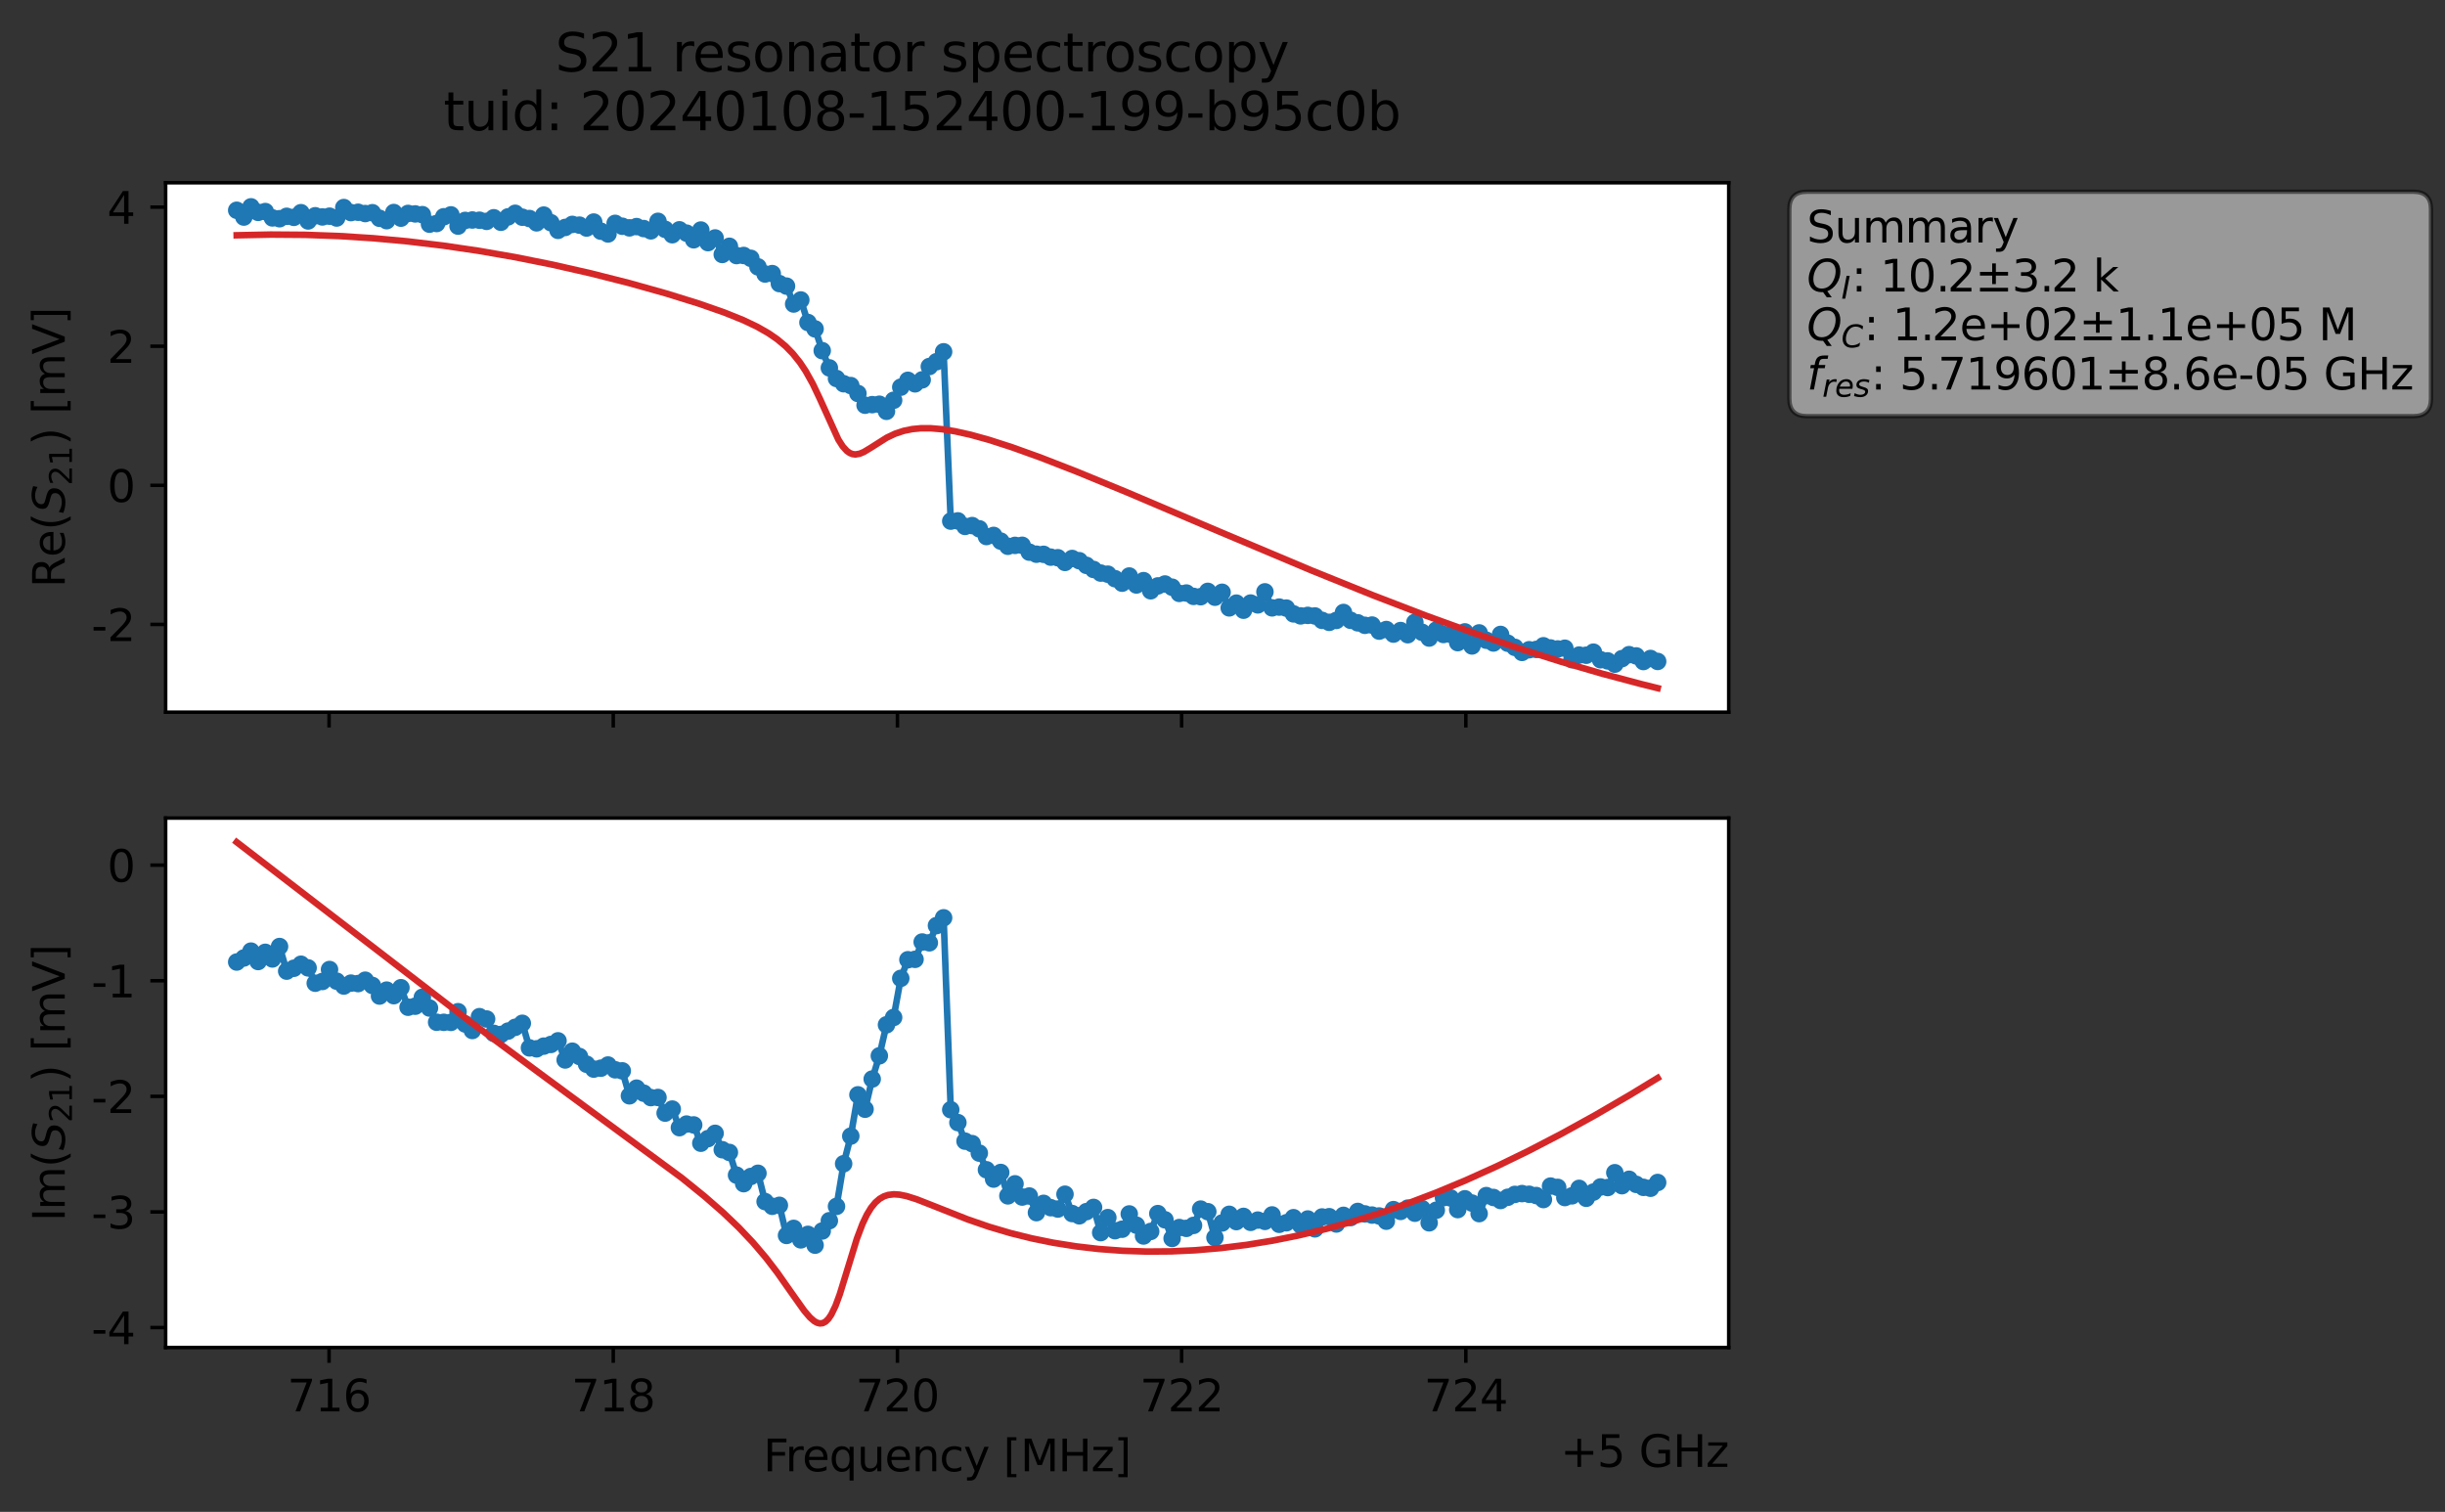 <?xml version="1.0" encoding="utf-8" standalone="no"?>
<!DOCTYPE svg PUBLIC "-//W3C//DTD SVG 1.1//EN"
  "http://www.w3.org/Graphics/SVG/1.1/DTD/svg11.dtd">
<svg xmlns:xlink="http://www.w3.org/1999/xlink" width="558.624pt" height="345.428pt" viewBox="0 0 558.624 345.428" xmlns="http://www.w3.org/2000/svg" version="1.1">
 <rect x="0" y="0" width="558.624" height="345.428" fill="#333333" stroke="none"/>
 <defs>
  <style type="text/css">*{stroke-linejoin: round; stroke-linecap: butt}</style>
 </defs>
 <g id="figure_1">
  <g id="patch_1">
   <path d="M 0 345.428 
L 558.624 345.428 
L 558.624 -0 
L 0 -0 
L 0 345.428 
z
" style="fill: none; opacity: 0"/>
  </g>
  <g id="axes_1">
   <g id="patch_2">
    <path d="M 37.848 162.72 
L 394.968 162.72 
L 394.968 41.76 
L 37.848 41.76 
z
" style="fill: #ffffff"/>
   </g>
   <g id="matplotlib.axis_1">
    <g id="xtick_1">
     <g id="line2d_1">
      <defs>
       <path id="mdb8eadbdd3" d="M 0 0 
L 0 3.5 
" style="stroke: #000000; stroke-width: 0.8"/>
      </defs>
      <g>
       <use xlink:href="#mdb8eadbdd3" x="75.184" y="162.72" style="stroke: #000000; stroke-width: 0.8"/>
      </g>
     </g>
    </g>
    <g id="xtick_2">
     <g id="line2d_2">
      <g>
       <use xlink:href="#mdb8eadbdd3" x="140.115" y="162.72" style="stroke: #000000; stroke-width: 0.8"/>
      </g>
     </g>
    </g>
    <g id="xtick_3">
     <g id="line2d_3">
      <g>
       <use xlink:href="#mdb8eadbdd3" x="205.046" y="162.72" style="stroke: #000000; stroke-width: 0.8"/>
      </g>
     </g>
    </g>
    <g id="xtick_4">
     <g id="line2d_4">
      <g>
       <use xlink:href="#mdb8eadbdd3" x="269.976" y="162.72" style="stroke: #000000; stroke-width: 0.8"/>
      </g>
     </g>
    </g>
    <g id="xtick_5">
     <g id="line2d_5">
      <g>
       <use xlink:href="#mdb8eadbdd3" x="334.907" y="162.72" style="stroke: #000000; stroke-width: 0.8"/>
      </g>
     </g>
    </g>
   </g>
   <g id="matplotlib.axis_2">
    <g id="ytick_1">
     <g id="line2d_6">
      <defs>
       <path id="m4daa67e236" d="M 0 0 
L -3.5 0 
" style="stroke: #000000; stroke-width: 0.8"/>
      </defs>
      <g>
       <use xlink:href="#m4daa67e236" x="37.848" y="142.667" style="stroke: #000000; stroke-width: 0.8"/>
      </g>
     </g>
     <g id="text_1">
      <!-- -2 -->
      <g transform="translate(20.878 146.466) scale(0.1 -0.1)">
       <defs>
        <path id="DejaVuSans-2d" d="M 313 2009 
L 1997 2009 
L 1997 1497 
L 313 1497 
L 313 2009 
z
" transform="scale(0.016)"/>
        <path id="DejaVuSans-32" d="M 1228 531 
L 3431 531 
L 3431 0 
L 469 0 
L 469 531 
Q 828 903 1448 1529 
Q 2069 2156 2228 2338 
Q 2531 2678 2651 2914 
Q 2772 3150 2772 3378 
Q 2772 3750 2511 3984 
Q 2250 4219 1831 4219 
Q 1534 4219 1204 4116 
Q 875 4013 500 3803 
L 500 4441 
Q 881 4594 1212 4672 
Q 1544 4750 1819 4750 
Q 2544 4750 2975 4387 
Q 3406 4025 3406 3419 
Q 3406 3131 3298 2873 
Q 3191 2616 2906 2266 
Q 2828 2175 2409 1742 
Q 1991 1309 1228 531 
z
" transform="scale(0.016)"/>
       </defs>
       <use xlink:href="#DejaVuSans-2d"/>
       <use xlink:href="#DejaVuSans-32" x="36.084"/>
      </g>
     </g>
    </g>
    <g id="ytick_2">
     <g id="line2d_7">
      <g>
       <use xlink:href="#m4daa67e236" x="37.848" y="110.884" style="stroke: #000000; stroke-width: 0.8"/>
      </g>
     </g>
     <g id="text_2">
      <!-- 0 -->
      <g transform="translate(24.486 114.684) scale(0.1 -0.1)">
       <defs>
        <path id="DejaVuSans-30" d="M 2034 4250 
Q 1547 4250 1301 3770 
Q 1056 3291 1056 2328 
Q 1056 1369 1301 889 
Q 1547 409 2034 409 
Q 2525 409 2770 889 
Q 3016 1369 3016 2328 
Q 3016 3291 2770 3770 
Q 2525 4250 2034 4250 
z
M 2034 4750 
Q 2819 4750 3233 4129 
Q 3647 3509 3647 2328 
Q 3647 1150 3233 529 
Q 2819 -91 2034 -91 
Q 1250 -91 836 529 
Q 422 1150 422 2328 
Q 422 3509 836 4129 
Q 1250 4750 2034 4750 
z
" transform="scale(0.016)"/>
       </defs>
       <use xlink:href="#DejaVuSans-30"/>
      </g>
     </g>
    </g>
    <g id="ytick_3">
     <g id="line2d_8">
      <g>
       <use xlink:href="#m4daa67e236" x="37.848" y="79.102" style="stroke: #000000; stroke-width: 0.8"/>
      </g>
     </g>
     <g id="text_3">
      <!-- 2 -->
      <g transform="translate(24.486 82.901) scale(0.1 -0.1)">
       <use xlink:href="#DejaVuSans-32"/>
      </g>
     </g>
    </g>
    <g id="ytick_4">
     <g id="line2d_9">
      <g>
       <use xlink:href="#m4daa67e236" x="37.848" y="47.32" style="stroke: #000000; stroke-width: 0.8"/>
      </g>
     </g>
     <g id="text_4">
      <!-- 4 -->
      <g transform="translate(24.486 51.119) scale(0.1 -0.1)">
       <defs>
        <path id="DejaVuSans-34" d="M 2419 4116 
L 825 1625 
L 2419 1625 
L 2419 4116 
z
M 2253 4666 
L 3047 4666 
L 3047 1625 
L 3713 1625 
L 3713 1100 
L 3047 1100 
L 3047 0 
L 2419 0 
L 2419 1100 
L 313 1100 
L 313 1709 
L 2253 4666 
z
" transform="scale(0.016)"/>
       </defs>
       <use xlink:href="#DejaVuSans-34"/>
      </g>
     </g>
    </g>
    <g id="text_5">
     <!-- Re$(S_{21})$ [mV] -->
     <g transform="translate(14.798 134.24) rotate(-90) scale(0.1 -0.1)">
      <defs>
       <path id="DejaVuSans-52" d="M 2841 2188 
Q 3044 2119 3236 1894 
Q 3428 1669 3622 1275 
L 4263 0 
L 3584 0 
L 2988 1197 
Q 2756 1666 2539 1819 
Q 2322 1972 1947 1972 
L 1259 1972 
L 1259 0 
L 628 0 
L 628 4666 
L 2053 4666 
Q 2853 4666 3247 4331 
Q 3641 3997 3641 3322 
Q 3641 2881 3436 2590 
Q 3231 2300 2841 2188 
z
M 1259 4147 
L 1259 2491 
L 2053 2491 
Q 2509 2491 2742 2702 
Q 2975 2913 2975 3322 
Q 2975 3731 2742 3939 
Q 2509 4147 2053 4147 
L 1259 4147 
z
" transform="scale(0.016)"/>
       <path id="DejaVuSans-65" d="M 3597 1894 
L 3597 1613 
L 953 1613 
Q 991 1019 1311 708 
Q 1631 397 2203 397 
Q 2534 397 2845 478 
Q 3156 559 3463 722 
L 3463 178 
Q 3153 47 2828 -22 
Q 2503 -91 2169 -91 
Q 1331 -91 842 396 
Q 353 884 353 1716 
Q 353 2575 817 3079 
Q 1281 3584 2069 3584 
Q 2775 3584 3186 3129 
Q 3597 2675 3597 1894 
z
M 3022 2063 
Q 3016 2534 2758 2815 
Q 2500 3097 2075 3097 
Q 1594 3097 1305 2825 
Q 1016 2553 972 2059 
L 3022 2063 
z
" transform="scale(0.016)"/>
       <path id="DejaVuSans-28" d="M 1984 4856 
Q 1566 4138 1362 3434 
Q 1159 2731 1159 2009 
Q 1159 1288 1364 580 
Q 1569 -128 1984 -844 
L 1484 -844 
Q 1016 -109 783 600 
Q 550 1309 550 2009 
Q 550 2706 781 3412 
Q 1013 4119 1484 4856 
L 1984 4856 
z
" transform="scale(0.016)"/>
       <path id="DejaVuSans-Oblique-53" d="M 3859 4513 
L 3738 3897 
Q 3422 4066 3111 4152 
Q 2800 4238 2509 4238 
Q 1944 4238 1609 3991 
Q 1275 3744 1275 3334 
Q 1275 3109 1398 2989 
Q 1522 2869 2034 2731 
L 2413 2638 
Q 3053 2472 3303 2217 
Q 3553 1963 3553 1503 
Q 3553 797 2998 353 
Q 2444 -91 1538 -91 
Q 1166 -91 791 -17 
Q 416 56 38 206 
L 166 856 
Q 513 641 861 531 
Q 1209 422 1556 422 
Q 2147 422 2503 684 
Q 2859 947 2859 1369 
Q 2859 1650 2717 1795 
Q 2575 1941 2106 2059 
L 1728 2156 
Q 1081 2325 845 2545 
Q 609 2766 609 3163 
Q 609 3859 1145 4304 
Q 1681 4750 2541 4750 
Q 2875 4750 3203 4690 
Q 3531 4631 3859 4513 
z
" transform="scale(0.016)"/>
       <path id="DejaVuSans-31" d="M 794 531 
L 1825 531 
L 1825 4091 
L 703 3866 
L 703 4441 
L 1819 4666 
L 2450 4666 
L 2450 531 
L 3481 531 
L 3481 0 
L 794 0 
L 794 531 
z
" transform="scale(0.016)"/>
       <path id="DejaVuSans-29" d="M 513 4856 
L 1013 4856 
Q 1481 4119 1714 3412 
Q 1947 2706 1947 2009 
Q 1947 1309 1714 600 
Q 1481 -109 1013 -844 
L 513 -844 
Q 928 -128 1133 580 
Q 1338 1288 1338 2009 
Q 1338 2731 1133 3434 
Q 928 4138 513 4856 
z
" transform="scale(0.016)"/>
       <path id="DejaVuSans-20" transform="scale(0.016)"/>
       <path id="DejaVuSans-5b" d="M 550 4863 
L 1875 4863 
L 1875 4416 
L 1125 4416 
L 1125 -397 
L 1875 -397 
L 1875 -844 
L 550 -844 
L 550 4863 
z
" transform="scale(0.016)"/>
       <path id="DejaVuSans-6d" d="M 3328 2828 
Q 3544 3216 3844 3400 
Q 4144 3584 4550 3584 
Q 5097 3584 5394 3201 
Q 5691 2819 5691 2113 
L 5691 0 
L 5113 0 
L 5113 2094 
Q 5113 2597 4934 2840 
Q 4756 3084 4391 3084 
Q 3944 3084 3684 2787 
Q 3425 2491 3425 1978 
L 3425 0 
L 2847 0 
L 2847 2094 
Q 2847 2600 2669 2842 
Q 2491 3084 2119 3084 
Q 1678 3084 1418 2786 
Q 1159 2488 1159 1978 
L 1159 0 
L 581 0 
L 581 3500 
L 1159 3500 
L 1159 2956 
Q 1356 3278 1631 3431 
Q 1906 3584 2284 3584 
Q 2666 3584 2933 3390 
Q 3200 3197 3328 2828 
z
" transform="scale(0.016)"/>
       <path id="DejaVuSans-56" d="M 1831 0 
L 50 4666 
L 709 4666 
L 2188 738 
L 3669 4666 
L 4325 4666 
L 2547 0 
L 1831 0 
z
" transform="scale(0.016)"/>
       <path id="DejaVuSans-5d" d="M 1947 4863 
L 1947 -844 
L 622 -844 
L 622 -397 
L 1369 -397 
L 1369 4416 
L 622 4416 
L 622 4863 
L 1947 4863 
z
" transform="scale(0.016)"/>
      </defs>
      <use xlink:href="#DejaVuSans-52" transform="translate(0 0.016)"/>
      <use xlink:href="#DejaVuSans-65" transform="translate(69.482 0.016)"/>
      <use xlink:href="#DejaVuSans-28" transform="translate(131.006 0.016)"/>
      <use xlink:href="#DejaVuSans-Oblique-53" transform="translate(170.02 0.016)"/>
      <use xlink:href="#DejaVuSans-32" transform="translate(233.496 -16.391) scale(0.7)"/>
      <use xlink:href="#DejaVuSans-31" transform="translate(278.032 -16.391) scale(0.7)"/>
      <use xlink:href="#DejaVuSans-29" transform="translate(325.303 0.016)"/>
      <use xlink:href="#DejaVuSans-20" transform="translate(364.316 0.016)"/>
      <use xlink:href="#DejaVuSans-5b" transform="translate(396.104 0.016)"/>
      <use xlink:href="#DejaVuSans-6d" transform="translate(435.117 0.016)"/>
      <use xlink:href="#DejaVuSans-56" transform="translate(532.529 0.016)"/>
      <use xlink:href="#DejaVuSans-5d" transform="translate(600.938 0.016)"/>
     </g>
    </g>
   </g>
   <g id="line2d_10">
    <path d="M 54.081 48.042 
L 55.713 49.594 
L 57.344 47.258 
L 58.975 48.523 
L 60.607 48.336 
L 62.238 49.787 
L 63.87 49.972 
L 65.501 49.422 
L 67.133 49.661 
L 68.764 48.595 
L 70.395 50.483 
L 72.027 49.298 
L 73.658 49.565 
L 75.29 49.392 
L 76.921 49.81 
L 78.553 47.419 
L 80.184 48.574 
L 81.815 48.496 
L 83.447 48.793 
L 85.078 48.602 
L 86.71 49.875 
L 88.341 50.42 
L 89.973 48.557 
L 91.604 49.847 
L 93.235 48.761 
L 96.498 49.044 
L 98.13 51.22 
L 99.761 51.067 
L 101.393 49.525 
L 103.024 49.095 
L 104.655 51.662 
L 106.287 50.36 
L 107.918 50.265 
L 109.55 50.317 
L 111.181 50.577 
L 112.813 49.755 
L 114.444 50.783 
L 116.076 49.55 
L 117.707 48.734 
L 119.338 49.628 
L 120.97 49.93 
L 122.601 50.913 
L 124.233 49.144 
L 127.496 52.631 
L 130.758 51.269 
L 132.39 51.439 
L 134.021 52.097 
L 135.653 50.736 
L 137.284 52.824 
L 138.916 53.454 
L 140.547 51.033 
L 142.178 51.694 
L 143.81 52.062 
L 145.441 51.771 
L 148.704 52.742 
L 150.336 50.567 
L 151.967 52.394 
L 153.598 53.629 
L 155.23 52.507 
L 156.861 53.268 
L 158.493 54.784 
L 160.124 52.559 
L 161.756 55.432 
L 163.387 54.368 
L 165.018 58.139 
L 166.65 56.271 
L 168.281 58.39 
L 169.913 58.371 
L 171.544 59.02 
L 173.176 60.972 
L 174.807 62.606 
L 176.438 62.512 
L 178.07 64.795 
L 179.701 65.371 
L 181.333 69.46 
L 182.964 68.538 
L 184.596 73.686 
L 186.227 75.148 
L 187.858 80.119 
L 189.49 84.056 
L 191.121 86.478 
L 192.753 87.674 
L 194.384 88.094 
L 196.016 89.902 
L 197.647 92.581 
L 200.91 92.36 
L 202.541 93.976 
L 204.173 91.454 
L 205.804 88.462 
L 207.436 86.895 
L 209.067 87.697 
L 210.698 86.781 
L 212.33 83.743 
L 213.961 82.645 
L 215.593 80.378 
L 217.224 119.065 
L 218.856 119.009 
L 220.487 120.27 
L 222.118 120.083 
L 223.75 120.821 
L 225.381 122.585 
L 227.013 122.329 
L 230.276 124.811 
L 231.907 124.606 
L 233.538 124.587 
L 235.17 126.152 
L 236.801 126.622 
L 238.433 126.65 
L 240.064 127.293 
L 241.696 127.43 
L 243.327 128.498 
L 244.958 127.597 
L 246.59 128.106 
L 249.853 130.11 
L 251.484 130.934 
L 253.116 131.188 
L 256.378 133.242 
L 258.01 131.604 
L 259.641 133.651 
L 261.273 132.663 
L 262.904 134.979 
L 264.536 133.867 
L 266.167 133.432 
L 267.798 134.163 
L 269.43 135.576 
L 271.061 135.494 
L 272.693 136.258 
L 274.324 136.333 
L 275.956 135.113 
L 277.587 136.45 
L 279.218 135.322 
L 280.85 138.885 
L 282.481 137.8 
L 284.113 139.42 
L 285.744 137.78 
L 287.376 138.2 
L 289.007 135.224 
L 290.638 138.882 
L 292.27 138.704 
L 293.901 138.933 
L 295.533 140.258 
L 297.164 140.715 
L 298.796 140.599 
L 300.427 140.731 
L 302.059 141.739 
L 303.69 142.191 
L 305.321 141.754 
L 306.953 139.935 
L 308.584 141.726 
L 311.847 142.868 
L 313.479 142.812 
L 315.11 144.196 
L 316.741 143.832 
L 318.373 144.877 
L 320.004 144.065 
L 321.636 145.016 
L 323.267 142.191 
L 324.899 144.461 
L 326.53 145.778 
L 328.161 143.951 
L 329.793 144.963 
L 331.424 144.915 
L 333.056 146.825 
L 334.687 144.37 
L 336.319 147.583 
L 337.95 144.604 
L 339.581 146.277 
L 341.213 146.905 
L 342.844 144.954 
L 344.476 146.954 
L 346.107 147.905 
L 347.739 149.059 
L 349.37 148.45 
L 351.001 148.377 
L 352.633 147.542 
L 354.264 148.047 
L 355.896 148.268 
L 357.527 148.106 
L 359.159 150.717 
L 360.79 149.665 
L 362.421 149.703 
L 364.053 149.004 
L 365.684 150.731 
L 367.316 150.997 
L 368.947 151.74 
L 370.579 150.481 
L 372.21 149.574 
L 373.841 149.86 
L 375.473 151.145 
L 377.104 150.446 
L 378.736 151.122 
L 378.736 151.122 
" clip-path="url(#p29e79187e3)" style="fill: none; stroke: #1f77b4; stroke-width: 1.5; stroke-linecap: square"/>
    <defs>
     <path id="m1041d09830" d="M 0 1.5 
C 0.398 1.5 0.779 1.342 1.061 1.061 
C 1.342 0.779 1.5 0.398 1.5 0 
C 1.5 -0.398 1.342 -0.779 1.061 -1.061 
C 0.779 -1.342 0.398 -1.5 0 -1.5 
C -0.398 -1.5 -0.779 -1.342 -1.061 -1.061 
C -1.342 -0.779 -1.5 -0.398 -1.5 0 
C -1.5 0.398 -1.342 0.779 -1.061 1.061 
C -0.779 1.342 -0.398 1.5 0 1.5 
z
" style="stroke: #1f77b4"/>
    </defs>
    <g clip-path="url(#p29e79187e3)">
     <use xlink:href="#m1041d09830" x="54.081" y="48.042" style="fill: #1f77b4; stroke: #1f77b4"/>
     <use xlink:href="#m1041d09830" x="55.713" y="49.594" style="fill: #1f77b4; stroke: #1f77b4"/>
     <use xlink:href="#m1041d09830" x="57.344" y="47.258" style="fill: #1f77b4; stroke: #1f77b4"/>
     <use xlink:href="#m1041d09830" x="58.975" y="48.523" style="fill: #1f77b4; stroke: #1f77b4"/>
     <use xlink:href="#m1041d09830" x="60.607" y="48.336" style="fill: #1f77b4; stroke: #1f77b4"/>
     <use xlink:href="#m1041d09830" x="62.238" y="49.787" style="fill: #1f77b4; stroke: #1f77b4"/>
     <use xlink:href="#m1041d09830" x="63.87" y="49.972" style="fill: #1f77b4; stroke: #1f77b4"/>
     <use xlink:href="#m1041d09830" x="65.501" y="49.422" style="fill: #1f77b4; stroke: #1f77b4"/>
     <use xlink:href="#m1041d09830" x="67.133" y="49.661" style="fill: #1f77b4; stroke: #1f77b4"/>
     <use xlink:href="#m1041d09830" x="68.764" y="48.595" style="fill: #1f77b4; stroke: #1f77b4"/>
     <use xlink:href="#m1041d09830" x="70.395" y="50.483" style="fill: #1f77b4; stroke: #1f77b4"/>
     <use xlink:href="#m1041d09830" x="72.027" y="49.298" style="fill: #1f77b4; stroke: #1f77b4"/>
     <use xlink:href="#m1041d09830" x="73.658" y="49.565" style="fill: #1f77b4; stroke: #1f77b4"/>
     <use xlink:href="#m1041d09830" x="75.29" y="49.392" style="fill: #1f77b4; stroke: #1f77b4"/>
     <use xlink:href="#m1041d09830" x="76.921" y="49.81" style="fill: #1f77b4; stroke: #1f77b4"/>
     <use xlink:href="#m1041d09830" x="78.553" y="47.419" style="fill: #1f77b4; stroke: #1f77b4"/>
     <use xlink:href="#m1041d09830" x="80.184" y="48.574" style="fill: #1f77b4; stroke: #1f77b4"/>
     <use xlink:href="#m1041d09830" x="81.815" y="48.496" style="fill: #1f77b4; stroke: #1f77b4"/>
     <use xlink:href="#m1041d09830" x="83.447" y="48.793" style="fill: #1f77b4; stroke: #1f77b4"/>
     <use xlink:href="#m1041d09830" x="85.078" y="48.602" style="fill: #1f77b4; stroke: #1f77b4"/>
     <use xlink:href="#m1041d09830" x="86.71" y="49.875" style="fill: #1f77b4; stroke: #1f77b4"/>
     <use xlink:href="#m1041d09830" x="88.341" y="50.42" style="fill: #1f77b4; stroke: #1f77b4"/>
     <use xlink:href="#m1041d09830" x="89.973" y="48.557" style="fill: #1f77b4; stroke: #1f77b4"/>
     <use xlink:href="#m1041d09830" x="91.604" y="49.847" style="fill: #1f77b4; stroke: #1f77b4"/>
     <use xlink:href="#m1041d09830" x="93.235" y="48.761" style="fill: #1f77b4; stroke: #1f77b4"/>
     <use xlink:href="#m1041d09830" x="94.867" y="48.875" style="fill: #1f77b4; stroke: #1f77b4"/>
     <use xlink:href="#m1041d09830" x="96.498" y="49.044" style="fill: #1f77b4; stroke: #1f77b4"/>
     <use xlink:href="#m1041d09830" x="98.13" y="51.22" style="fill: #1f77b4; stroke: #1f77b4"/>
     <use xlink:href="#m1041d09830" x="99.761" y="51.067" style="fill: #1f77b4; stroke: #1f77b4"/>
     <use xlink:href="#m1041d09830" x="101.393" y="49.525" style="fill: #1f77b4; stroke: #1f77b4"/>
     <use xlink:href="#m1041d09830" x="103.024" y="49.095" style="fill: #1f77b4; stroke: #1f77b4"/>
     <use xlink:href="#m1041d09830" x="104.655" y="51.662" style="fill: #1f77b4; stroke: #1f77b4"/>
     <use xlink:href="#m1041d09830" x="106.287" y="50.36" style="fill: #1f77b4; stroke: #1f77b4"/>
     <use xlink:href="#m1041d09830" x="107.918" y="50.265" style="fill: #1f77b4; stroke: #1f77b4"/>
     <use xlink:href="#m1041d09830" x="109.55" y="50.317" style="fill: #1f77b4; stroke: #1f77b4"/>
     <use xlink:href="#m1041d09830" x="111.181" y="50.577" style="fill: #1f77b4; stroke: #1f77b4"/>
     <use xlink:href="#m1041d09830" x="112.813" y="49.755" style="fill: #1f77b4; stroke: #1f77b4"/>
     <use xlink:href="#m1041d09830" x="114.444" y="50.783" style="fill: #1f77b4; stroke: #1f77b4"/>
     <use xlink:href="#m1041d09830" x="116.076" y="49.55" style="fill: #1f77b4; stroke: #1f77b4"/>
     <use xlink:href="#m1041d09830" x="117.707" y="48.734" style="fill: #1f77b4; stroke: #1f77b4"/>
     <use xlink:href="#m1041d09830" x="119.338" y="49.628" style="fill: #1f77b4; stroke: #1f77b4"/>
     <use xlink:href="#m1041d09830" x="120.97" y="49.93" style="fill: #1f77b4; stroke: #1f77b4"/>
     <use xlink:href="#m1041d09830" x="122.601" y="50.913" style="fill: #1f77b4; stroke: #1f77b4"/>
     <use xlink:href="#m1041d09830" x="124.233" y="49.144" style="fill: #1f77b4; stroke: #1f77b4"/>
     <use xlink:href="#m1041d09830" x="125.864" y="50.883" style="fill: #1f77b4; stroke: #1f77b4"/>
     <use xlink:href="#m1041d09830" x="127.496" y="52.631" style="fill: #1f77b4; stroke: #1f77b4"/>
     <use xlink:href="#m1041d09830" x="129.127" y="51.967" style="fill: #1f77b4; stroke: #1f77b4"/>
     <use xlink:href="#m1041d09830" x="130.758" y="51.269" style="fill: #1f77b4; stroke: #1f77b4"/>
     <use xlink:href="#m1041d09830" x="132.39" y="51.439" style="fill: #1f77b4; stroke: #1f77b4"/>
     <use xlink:href="#m1041d09830" x="134.021" y="52.097" style="fill: #1f77b4; stroke: #1f77b4"/>
     <use xlink:href="#m1041d09830" x="135.653" y="50.736" style="fill: #1f77b4; stroke: #1f77b4"/>
     <use xlink:href="#m1041d09830" x="137.284" y="52.824" style="fill: #1f77b4; stroke: #1f77b4"/>
     <use xlink:href="#m1041d09830" x="138.916" y="53.454" style="fill: #1f77b4; stroke: #1f77b4"/>
     <use xlink:href="#m1041d09830" x="140.547" y="51.033" style="fill: #1f77b4; stroke: #1f77b4"/>
     <use xlink:href="#m1041d09830" x="142.178" y="51.694" style="fill: #1f77b4; stroke: #1f77b4"/>
     <use xlink:href="#m1041d09830" x="143.81" y="52.062" style="fill: #1f77b4; stroke: #1f77b4"/>
     <use xlink:href="#m1041d09830" x="145.441" y="51.771" style="fill: #1f77b4; stroke: #1f77b4"/>
     <use xlink:href="#m1041d09830" x="147.073" y="52.222" style="fill: #1f77b4; stroke: #1f77b4"/>
     <use xlink:href="#m1041d09830" x="148.704" y="52.742" style="fill: #1f77b4; stroke: #1f77b4"/>
     <use xlink:href="#m1041d09830" x="150.336" y="50.567" style="fill: #1f77b4; stroke: #1f77b4"/>
     <use xlink:href="#m1041d09830" x="151.967" y="52.394" style="fill: #1f77b4; stroke: #1f77b4"/>
     <use xlink:href="#m1041d09830" x="153.598" y="53.629" style="fill: #1f77b4; stroke: #1f77b4"/>
     <use xlink:href="#m1041d09830" x="155.23" y="52.507" style="fill: #1f77b4; stroke: #1f77b4"/>
     <use xlink:href="#m1041d09830" x="156.861" y="53.268" style="fill: #1f77b4; stroke: #1f77b4"/>
     <use xlink:href="#m1041d09830" x="158.493" y="54.784" style="fill: #1f77b4; stroke: #1f77b4"/>
     <use xlink:href="#m1041d09830" x="160.124" y="52.559" style="fill: #1f77b4; stroke: #1f77b4"/>
     <use xlink:href="#m1041d09830" x="161.756" y="55.432" style="fill: #1f77b4; stroke: #1f77b4"/>
     <use xlink:href="#m1041d09830" x="163.387" y="54.368" style="fill: #1f77b4; stroke: #1f77b4"/>
     <use xlink:href="#m1041d09830" x="165.018" y="58.139" style="fill: #1f77b4; stroke: #1f77b4"/>
     <use xlink:href="#m1041d09830" x="166.65" y="56.271" style="fill: #1f77b4; stroke: #1f77b4"/>
     <use xlink:href="#m1041d09830" x="168.281" y="58.39" style="fill: #1f77b4; stroke: #1f77b4"/>
     <use xlink:href="#m1041d09830" x="169.913" y="58.371" style="fill: #1f77b4; stroke: #1f77b4"/>
     <use xlink:href="#m1041d09830" x="171.544" y="59.02" style="fill: #1f77b4; stroke: #1f77b4"/>
     <use xlink:href="#m1041d09830" x="173.176" y="60.972" style="fill: #1f77b4; stroke: #1f77b4"/>
     <use xlink:href="#m1041d09830" x="174.807" y="62.606" style="fill: #1f77b4; stroke: #1f77b4"/>
     <use xlink:href="#m1041d09830" x="176.438" y="62.512" style="fill: #1f77b4; stroke: #1f77b4"/>
     <use xlink:href="#m1041d09830" x="178.07" y="64.795" style="fill: #1f77b4; stroke: #1f77b4"/>
     <use xlink:href="#m1041d09830" x="179.701" y="65.371" style="fill: #1f77b4; stroke: #1f77b4"/>
     <use xlink:href="#m1041d09830" x="181.333" y="69.46" style="fill: #1f77b4; stroke: #1f77b4"/>
     <use xlink:href="#m1041d09830" x="182.964" y="68.538" style="fill: #1f77b4; stroke: #1f77b4"/>
     <use xlink:href="#m1041d09830" x="184.596" y="73.686" style="fill: #1f77b4; stroke: #1f77b4"/>
     <use xlink:href="#m1041d09830" x="186.227" y="75.148" style="fill: #1f77b4; stroke: #1f77b4"/>
     <use xlink:href="#m1041d09830" x="187.858" y="80.119" style="fill: #1f77b4; stroke: #1f77b4"/>
     <use xlink:href="#m1041d09830" x="189.49" y="84.056" style="fill: #1f77b4; stroke: #1f77b4"/>
     <use xlink:href="#m1041d09830" x="191.121" y="86.478" style="fill: #1f77b4; stroke: #1f77b4"/>
     <use xlink:href="#m1041d09830" x="192.753" y="87.674" style="fill: #1f77b4; stroke: #1f77b4"/>
     <use xlink:href="#m1041d09830" x="194.384" y="88.094" style="fill: #1f77b4; stroke: #1f77b4"/>
     <use xlink:href="#m1041d09830" x="196.016" y="89.902" style="fill: #1f77b4; stroke: #1f77b4"/>
     <use xlink:href="#m1041d09830" x="197.647" y="92.581" style="fill: #1f77b4; stroke: #1f77b4"/>
     <use xlink:href="#m1041d09830" x="199.278" y="92.451" style="fill: #1f77b4; stroke: #1f77b4"/>
     <use xlink:href="#m1041d09830" x="200.91" y="92.36" style="fill: #1f77b4; stroke: #1f77b4"/>
     <use xlink:href="#m1041d09830" x="202.541" y="93.976" style="fill: #1f77b4; stroke: #1f77b4"/>
     <use xlink:href="#m1041d09830" x="204.173" y="91.454" style="fill: #1f77b4; stroke: #1f77b4"/>
     <use xlink:href="#m1041d09830" x="205.804" y="88.462" style="fill: #1f77b4; stroke: #1f77b4"/>
     <use xlink:href="#m1041d09830" x="207.436" y="86.895" style="fill: #1f77b4; stroke: #1f77b4"/>
     <use xlink:href="#m1041d09830" x="209.067" y="87.697" style="fill: #1f77b4; stroke: #1f77b4"/>
     <use xlink:href="#m1041d09830" x="210.698" y="86.781" style="fill: #1f77b4; stroke: #1f77b4"/>
     <use xlink:href="#m1041d09830" x="212.33" y="83.743" style="fill: #1f77b4; stroke: #1f77b4"/>
     <use xlink:href="#m1041d09830" x="213.961" y="82.645" style="fill: #1f77b4; stroke: #1f77b4"/>
     <use xlink:href="#m1041d09830" x="215.593" y="80.378" style="fill: #1f77b4; stroke: #1f77b4"/>
     <use xlink:href="#m1041d09830" x="217.224" y="119.065" style="fill: #1f77b4; stroke: #1f77b4"/>
     <use xlink:href="#m1041d09830" x="218.856" y="119.009" style="fill: #1f77b4; stroke: #1f77b4"/>
     <use xlink:href="#m1041d09830" x="220.487" y="120.27" style="fill: #1f77b4; stroke: #1f77b4"/>
     <use xlink:href="#m1041d09830" x="222.118" y="120.083" style="fill: #1f77b4; stroke: #1f77b4"/>
     <use xlink:href="#m1041d09830" x="223.75" y="120.821" style="fill: #1f77b4; stroke: #1f77b4"/>
     <use xlink:href="#m1041d09830" x="225.381" y="122.585" style="fill: #1f77b4; stroke: #1f77b4"/>
     <use xlink:href="#m1041d09830" x="227.013" y="122.329" style="fill: #1f77b4; stroke: #1f77b4"/>
     <use xlink:href="#m1041d09830" x="228.644" y="123.635" style="fill: #1f77b4; stroke: #1f77b4"/>
     <use xlink:href="#m1041d09830" x="230.276" y="124.811" style="fill: #1f77b4; stroke: #1f77b4"/>
     <use xlink:href="#m1041d09830" x="231.907" y="124.606" style="fill: #1f77b4; stroke: #1f77b4"/>
     <use xlink:href="#m1041d09830" x="233.538" y="124.587" style="fill: #1f77b4; stroke: #1f77b4"/>
     <use xlink:href="#m1041d09830" x="235.17" y="126.152" style="fill: #1f77b4; stroke: #1f77b4"/>
     <use xlink:href="#m1041d09830" x="236.801" y="126.622" style="fill: #1f77b4; stroke: #1f77b4"/>
     <use xlink:href="#m1041d09830" x="238.433" y="126.65" style="fill: #1f77b4; stroke: #1f77b4"/>
     <use xlink:href="#m1041d09830" x="240.064" y="127.293" style="fill: #1f77b4; stroke: #1f77b4"/>
     <use xlink:href="#m1041d09830" x="241.696" y="127.43" style="fill: #1f77b4; stroke: #1f77b4"/>
     <use xlink:href="#m1041d09830" x="243.327" y="128.498" style="fill: #1f77b4; stroke: #1f77b4"/>
     <use xlink:href="#m1041d09830" x="244.958" y="127.597" style="fill: #1f77b4; stroke: #1f77b4"/>
     <use xlink:href="#m1041d09830" x="246.59" y="128.106" style="fill: #1f77b4; stroke: #1f77b4"/>
     <use xlink:href="#m1041d09830" x="248.221" y="129.169" style="fill: #1f77b4; stroke: #1f77b4"/>
     <use xlink:href="#m1041d09830" x="249.853" y="130.11" style="fill: #1f77b4; stroke: #1f77b4"/>
     <use xlink:href="#m1041d09830" x="251.484" y="130.934" style="fill: #1f77b4; stroke: #1f77b4"/>
     <use xlink:href="#m1041d09830" x="253.116" y="131.188" style="fill: #1f77b4; stroke: #1f77b4"/>
     <use xlink:href="#m1041d09830" x="254.747" y="132.214" style="fill: #1f77b4; stroke: #1f77b4"/>
     <use xlink:href="#m1041d09830" x="256.378" y="133.242" style="fill: #1f77b4; stroke: #1f77b4"/>
     <use xlink:href="#m1041d09830" x="258.01" y="131.604" style="fill: #1f77b4; stroke: #1f77b4"/>
     <use xlink:href="#m1041d09830" x="259.641" y="133.651" style="fill: #1f77b4; stroke: #1f77b4"/>
     <use xlink:href="#m1041d09830" x="261.273" y="132.663" style="fill: #1f77b4; stroke: #1f77b4"/>
     <use xlink:href="#m1041d09830" x="262.904" y="134.979" style="fill: #1f77b4; stroke: #1f77b4"/>
     <use xlink:href="#m1041d09830" x="264.536" y="133.867" style="fill: #1f77b4; stroke: #1f77b4"/>
     <use xlink:href="#m1041d09830" x="266.167" y="133.432" style="fill: #1f77b4; stroke: #1f77b4"/>
     <use xlink:href="#m1041d09830" x="267.798" y="134.163" style="fill: #1f77b4; stroke: #1f77b4"/>
     <use xlink:href="#m1041d09830" x="269.43" y="135.576" style="fill: #1f77b4; stroke: #1f77b4"/>
     <use xlink:href="#m1041d09830" x="271.061" y="135.494" style="fill: #1f77b4; stroke: #1f77b4"/>
     <use xlink:href="#m1041d09830" x="272.693" y="136.258" style="fill: #1f77b4; stroke: #1f77b4"/>
     <use xlink:href="#m1041d09830" x="274.324" y="136.333" style="fill: #1f77b4; stroke: #1f77b4"/>
     <use xlink:href="#m1041d09830" x="275.956" y="135.113" style="fill: #1f77b4; stroke: #1f77b4"/>
     <use xlink:href="#m1041d09830" x="277.587" y="136.45" style="fill: #1f77b4; stroke: #1f77b4"/>
     <use xlink:href="#m1041d09830" x="279.218" y="135.322" style="fill: #1f77b4; stroke: #1f77b4"/>
     <use xlink:href="#m1041d09830" x="280.85" y="138.885" style="fill: #1f77b4; stroke: #1f77b4"/>
     <use xlink:href="#m1041d09830" x="282.481" y="137.8" style="fill: #1f77b4; stroke: #1f77b4"/>
     <use xlink:href="#m1041d09830" x="284.113" y="139.42" style="fill: #1f77b4; stroke: #1f77b4"/>
     <use xlink:href="#m1041d09830" x="285.744" y="137.78" style="fill: #1f77b4; stroke: #1f77b4"/>
     <use xlink:href="#m1041d09830" x="287.376" y="138.2" style="fill: #1f77b4; stroke: #1f77b4"/>
     <use xlink:href="#m1041d09830" x="289.007" y="135.224" style="fill: #1f77b4; stroke: #1f77b4"/>
     <use xlink:href="#m1041d09830" x="290.638" y="138.882" style="fill: #1f77b4; stroke: #1f77b4"/>
     <use xlink:href="#m1041d09830" x="292.27" y="138.704" style="fill: #1f77b4; stroke: #1f77b4"/>
     <use xlink:href="#m1041d09830" x="293.901" y="138.933" style="fill: #1f77b4; stroke: #1f77b4"/>
     <use xlink:href="#m1041d09830" x="295.533" y="140.258" style="fill: #1f77b4; stroke: #1f77b4"/>
     <use xlink:href="#m1041d09830" x="297.164" y="140.715" style="fill: #1f77b4; stroke: #1f77b4"/>
     <use xlink:href="#m1041d09830" x="298.796" y="140.599" style="fill: #1f77b4; stroke: #1f77b4"/>
     <use xlink:href="#m1041d09830" x="300.427" y="140.731" style="fill: #1f77b4; stroke: #1f77b4"/>
     <use xlink:href="#m1041d09830" x="302.059" y="141.739" style="fill: #1f77b4; stroke: #1f77b4"/>
     <use xlink:href="#m1041d09830" x="303.69" y="142.191" style="fill: #1f77b4; stroke: #1f77b4"/>
     <use xlink:href="#m1041d09830" x="305.321" y="141.754" style="fill: #1f77b4; stroke: #1f77b4"/>
     <use xlink:href="#m1041d09830" x="306.953" y="139.935" style="fill: #1f77b4; stroke: #1f77b4"/>
     <use xlink:href="#m1041d09830" x="308.584" y="141.726" style="fill: #1f77b4; stroke: #1f77b4"/>
     <use xlink:href="#m1041d09830" x="310.216" y="142.301" style="fill: #1f77b4; stroke: #1f77b4"/>
     <use xlink:href="#m1041d09830" x="311.847" y="142.868" style="fill: #1f77b4; stroke: #1f77b4"/>
     <use xlink:href="#m1041d09830" x="313.479" y="142.812" style="fill: #1f77b4; stroke: #1f77b4"/>
     <use xlink:href="#m1041d09830" x="315.11" y="144.196" style="fill: #1f77b4; stroke: #1f77b4"/>
     <use xlink:href="#m1041d09830" x="316.741" y="143.832" style="fill: #1f77b4; stroke: #1f77b4"/>
     <use xlink:href="#m1041d09830" x="318.373" y="144.877" style="fill: #1f77b4; stroke: #1f77b4"/>
     <use xlink:href="#m1041d09830" x="320.004" y="144.065" style="fill: #1f77b4; stroke: #1f77b4"/>
     <use xlink:href="#m1041d09830" x="321.636" y="145.016" style="fill: #1f77b4; stroke: #1f77b4"/>
     <use xlink:href="#m1041d09830" x="323.267" y="142.191" style="fill: #1f77b4; stroke: #1f77b4"/>
     <use xlink:href="#m1041d09830" x="324.899" y="144.461" style="fill: #1f77b4; stroke: #1f77b4"/>
     <use xlink:href="#m1041d09830" x="326.53" y="145.778" style="fill: #1f77b4; stroke: #1f77b4"/>
     <use xlink:href="#m1041d09830" x="328.161" y="143.951" style="fill: #1f77b4; stroke: #1f77b4"/>
     <use xlink:href="#m1041d09830" x="329.793" y="144.963" style="fill: #1f77b4; stroke: #1f77b4"/>
     <use xlink:href="#m1041d09830" x="331.424" y="144.915" style="fill: #1f77b4; stroke: #1f77b4"/>
     <use xlink:href="#m1041d09830" x="333.056" y="146.825" style="fill: #1f77b4; stroke: #1f77b4"/>
     <use xlink:href="#m1041d09830" x="334.687" y="144.37" style="fill: #1f77b4; stroke: #1f77b4"/>
     <use xlink:href="#m1041d09830" x="336.319" y="147.583" style="fill: #1f77b4; stroke: #1f77b4"/>
     <use xlink:href="#m1041d09830" x="337.95" y="144.604" style="fill: #1f77b4; stroke: #1f77b4"/>
     <use xlink:href="#m1041d09830" x="339.581" y="146.277" style="fill: #1f77b4; stroke: #1f77b4"/>
     <use xlink:href="#m1041d09830" x="341.213" y="146.905" style="fill: #1f77b4; stroke: #1f77b4"/>
     <use xlink:href="#m1041d09830" x="342.844" y="144.954" style="fill: #1f77b4; stroke: #1f77b4"/>
     <use xlink:href="#m1041d09830" x="344.476" y="146.954" style="fill: #1f77b4; stroke: #1f77b4"/>
     <use xlink:href="#m1041d09830" x="346.107" y="147.905" style="fill: #1f77b4; stroke: #1f77b4"/>
     <use xlink:href="#m1041d09830" x="347.739" y="149.059" style="fill: #1f77b4; stroke: #1f77b4"/>
     <use xlink:href="#m1041d09830" x="349.37" y="148.45" style="fill: #1f77b4; stroke: #1f77b4"/>
     <use xlink:href="#m1041d09830" x="351.001" y="148.377" style="fill: #1f77b4; stroke: #1f77b4"/>
     <use xlink:href="#m1041d09830" x="352.633" y="147.542" style="fill: #1f77b4; stroke: #1f77b4"/>
     <use xlink:href="#m1041d09830" x="354.264" y="148.047" style="fill: #1f77b4; stroke: #1f77b4"/>
     <use xlink:href="#m1041d09830" x="355.896" y="148.268" style="fill: #1f77b4; stroke: #1f77b4"/>
     <use xlink:href="#m1041d09830" x="357.527" y="148.106" style="fill: #1f77b4; stroke: #1f77b4"/>
     <use xlink:href="#m1041d09830" x="359.159" y="150.717" style="fill: #1f77b4; stroke: #1f77b4"/>
     <use xlink:href="#m1041d09830" x="360.79" y="149.665" style="fill: #1f77b4; stroke: #1f77b4"/>
     <use xlink:href="#m1041d09830" x="362.421" y="149.703" style="fill: #1f77b4; stroke: #1f77b4"/>
     <use xlink:href="#m1041d09830" x="364.053" y="149.004" style="fill: #1f77b4; stroke: #1f77b4"/>
     <use xlink:href="#m1041d09830" x="365.684" y="150.731" style="fill: #1f77b4; stroke: #1f77b4"/>
     <use xlink:href="#m1041d09830" x="367.316" y="150.997" style="fill: #1f77b4; stroke: #1f77b4"/>
     <use xlink:href="#m1041d09830" x="368.947" y="151.74" style="fill: #1f77b4; stroke: #1f77b4"/>
     <use xlink:href="#m1041d09830" x="370.579" y="150.481" style="fill: #1f77b4; stroke: #1f77b4"/>
     <use xlink:href="#m1041d09830" x="372.21" y="149.574" style="fill: #1f77b4; stroke: #1f77b4"/>
     <use xlink:href="#m1041d09830" x="373.841" y="149.86" style="fill: #1f77b4; stroke: #1f77b4"/>
     <use xlink:href="#m1041d09830" x="375.473" y="151.145" style="fill: #1f77b4; stroke: #1f77b4"/>
     <use xlink:href="#m1041d09830" x="377.104" y="150.446" style="fill: #1f77b4; stroke: #1f77b4"/>
     <use xlink:href="#m1041d09830" x="378.736" y="151.122" style="fill: #1f77b4; stroke: #1f77b4"/>
    </g>
   </g>
   <g id="line2d_11">
    <path d="M 54.081 53.755 
L 61.881 53.593 
L 69.68 53.652 
L 77.48 53.931 
L 85.279 54.429 
L 93.079 55.141 
L 101.203 56.109 
L 109.328 57.3 
L 117.777 58.769 
L 126.227 60.465 
L 135.001 62.459 
L 143.776 64.683 
L 152.225 67.053 
L 159.7 69.375 
L 165.549 71.421 
L 169.774 73.125 
L 173.024 74.671 
L 175.624 76.158 
L 177.573 77.502 
L 179.523 79.132 
L 181.148 80.795 
L 182.773 82.825 
L 184.073 84.776 
L 185.698 87.685 
L 187.323 91.107 
L 191.548 100.434 
L 192.522 101.963 
L 193.497 103.04 
L 194.147 103.496 
L 194.797 103.752 
L 195.447 103.829 
L 196.422 103.664 
L 197.397 103.252 
L 199.022 102.264 
L 202.597 99.997 
L 204.547 99.076 
L 206.497 98.431 
L 208.446 98.035 
L 210.396 97.85 
L 212.671 97.849 
L 215.271 98.071 
L 218.196 98.537 
L 221.771 99.333 
L 225.995 100.505 
L 231.195 102.182 
L 237.695 104.52 
L 246.144 107.811 
L 257.518 112.494 
L 278.642 121.482 
L 299.766 130.378 
L 313.74 136.024 
L 325.764 140.648 
L 336.813 144.661 
L 346.888 148.09 
L 356.637 151.177 
L 366.062 153.924 
L 375.161 156.34 
L 378.736 157.222 
L 378.736 157.222 
" clip-path="url(#p29e79187e3)" style="fill: none; stroke: #d62728; stroke-width: 1.5; stroke-linecap: square"/>
   </g>
   <g id="patch_3">
    <path d="M 37.848 162.72 
L 37.848 41.76 
" style="fill: none; stroke: #000000; stroke-width: 0.8; stroke-linejoin: miter; stroke-linecap: square"/>
   </g>
   <g id="patch_4">
    <path d="M 394.968 162.72 
L 394.968 41.76 
" style="fill: none; stroke: #000000; stroke-width: 0.8; stroke-linejoin: miter; stroke-linecap: square"/>
   </g>
   <g id="patch_5">
    <path d="M 37.848 162.72 
L 394.968 162.72 
" style="fill: none; stroke: #000000; stroke-width: 0.8; stroke-linejoin: miter; stroke-linecap: square"/>
   </g>
   <g id="patch_6">
    <path d="M 37.848 41.76 
L 394.968 41.76 
" style="fill: none; stroke: #000000; stroke-width: 0.8; stroke-linejoin: miter; stroke-linecap: square"/>
   </g>
   <g id="text_6">
    <g id="patch_7">
     <path d="M 412.824 95.08 
L 551.424 95.08 
Q 555.424 95.08 555.424 91.08 
L 555.424 47.808 
Q 555.424 43.808 551.424 43.808 
L 412.824 43.808 
Q 408.824 43.808 408.824 47.808 
L 408.824 91.08 
Q 408.824 95.08 412.824 95.08 
z
" style="fill: #ffffff; opacity: 0.5; stroke: #000000; stroke-linejoin: miter"/>
    </g>
    <!-- Summary -->
    <g transform="translate(412.824 55.406) scale(0.1 -0.1)">
     <defs>
      <path id="DejaVuSans-53" d="M 3425 4513 
L 3425 3897 
Q 3066 4069 2747 4153 
Q 2428 4238 2131 4238 
Q 1616 4238 1336 4038 
Q 1056 3838 1056 3469 
Q 1056 3159 1242 3001 
Q 1428 2844 1947 2747 
L 2328 2669 
Q 3034 2534 3370 2195 
Q 3706 1856 3706 1288 
Q 3706 609 3251 259 
Q 2797 -91 1919 -91 
Q 1588 -91 1214 -16 
Q 841 59 441 206 
L 441 856 
Q 825 641 1194 531 
Q 1563 422 1919 422 
Q 2459 422 2753 634 
Q 3047 847 3047 1241 
Q 3047 1584 2836 1778 
Q 2625 1972 2144 2069 
L 1759 2144 
Q 1053 2284 737 2584 
Q 422 2884 422 3419 
Q 422 4038 858 4394 
Q 1294 4750 2059 4750 
Q 2388 4750 2728 4690 
Q 3069 4631 3425 4513 
z
" transform="scale(0.016)"/>
      <path id="DejaVuSans-75" d="M 544 1381 
L 544 3500 
L 1119 3500 
L 1119 1403 
Q 1119 906 1312 657 
Q 1506 409 1894 409 
Q 2359 409 2629 706 
Q 2900 1003 2900 1516 
L 2900 3500 
L 3475 3500 
L 3475 0 
L 2900 0 
L 2900 538 
Q 2691 219 2414 64 
Q 2138 -91 1772 -91 
Q 1169 -91 856 284 
Q 544 659 544 1381 
z
M 1991 3584 
L 1991 3584 
z
" transform="scale(0.016)"/>
      <path id="DejaVuSans-61" d="M 2194 1759 
Q 1497 1759 1228 1600 
Q 959 1441 959 1056 
Q 959 750 1161 570 
Q 1363 391 1709 391 
Q 2188 391 2477 730 
Q 2766 1069 2766 1631 
L 2766 1759 
L 2194 1759 
z
M 3341 1997 
L 3341 0 
L 2766 0 
L 2766 531 
Q 2569 213 2275 61 
Q 1981 -91 1556 -91 
Q 1019 -91 701 211 
Q 384 513 384 1019 
Q 384 1609 779 1909 
Q 1175 2209 1959 2209 
L 2766 2209 
L 2766 2266 
Q 2766 2663 2505 2880 
Q 2244 3097 1772 3097 
Q 1472 3097 1187 3025 
Q 903 2953 641 2809 
L 641 3341 
Q 956 3463 1253 3523 
Q 1550 3584 1831 3584 
Q 2591 3584 2966 3190 
Q 3341 2797 3341 1997 
z
" transform="scale(0.016)"/>
      <path id="DejaVuSans-72" d="M 2631 2963 
Q 2534 3019 2420 3045 
Q 2306 3072 2169 3072 
Q 1681 3072 1420 2755 
Q 1159 2438 1159 1844 
L 1159 0 
L 581 0 
L 581 3500 
L 1159 3500 
L 1159 2956 
Q 1341 3275 1631 3429 
Q 1922 3584 2338 3584 
Q 2397 3584 2469 3576 
Q 2541 3569 2628 3553 
L 2631 2963 
z
" transform="scale(0.016)"/>
      <path id="DejaVuSans-79" d="M 2059 -325 
Q 1816 -950 1584 -1140 
Q 1353 -1331 966 -1331 
L 506 -1331 
L 506 -850 
L 844 -850 
Q 1081 -850 1212 -737 
Q 1344 -625 1503 -206 
L 1606 56 
L 191 3500 
L 800 3500 
L 1894 763 
L 2988 3500 
L 3597 3500 
L 2059 -325 
z
" transform="scale(0.016)"/>
     </defs>
     <use xlink:href="#DejaVuSans-53"/>
     <use xlink:href="#DejaVuSans-75" x="63.477"/>
     <use xlink:href="#DejaVuSans-6d" x="126.855"/>
     <use xlink:href="#DejaVuSans-6d" x="224.268"/>
     <use xlink:href="#DejaVuSans-61" x="321.68"/>
     <use xlink:href="#DejaVuSans-72" x="382.959"/>
     <use xlink:href="#DejaVuSans-79" x="424.072"/>
    </g>
    <!-- $Q_I$: 10.2$\pm$3.2 k -->
    <g transform="translate(412.824 66.604) scale(0.1 -0.1)">
     <defs>
      <path id="DejaVuSans-Oblique-51" d="M 2309 -84 
Q 2275 -88 2237 -89 
Q 2200 -91 2125 -91 
Q 1250 -91 756 411 
Q 263 913 263 1797 
Q 263 2319 452 2844 
Q 641 3369 978 3788 
Q 1369 4269 1858 4509 
Q 2347 4750 2938 4750 
Q 3794 4750 4287 4245 
Q 4781 3741 4781 2869 
Q 4781 1928 4265 1147 
Q 3750 366 2919 44 
L 3553 -825 
L 2847 -825 
L 2309 -84 
z
M 2919 4238 
Q 2400 4238 2003 3986 
Q 1606 3734 1313 3219 
Q 1125 2891 1026 2522 
Q 928 2153 928 1778 
Q 928 1128 1239 775 
Q 1550 422 2119 422 
Q 2631 422 3032 676 
Q 3434 931 3719 1434 
Q 3909 1772 4009 2142 
Q 4109 2513 4109 2881 
Q 4109 3528 3796 3883 
Q 3484 4238 2919 4238 
z
" transform="scale(0.016)"/>
      <path id="DejaVuSans-Oblique-49" d="M 1081 4666 
L 1716 4666 
L 806 0 
L 172 0 
L 1081 4666 
z
" transform="scale(0.016)"/>
      <path id="DejaVuSans-3a" d="M 750 794 
L 1409 794 
L 1409 0 
L 750 0 
L 750 794 
z
M 750 3309 
L 1409 3309 
L 1409 2516 
L 750 2516 
L 750 3309 
z
" transform="scale(0.016)"/>
      <path id="DejaVuSans-2e" d="M 684 794 
L 1344 794 
L 1344 0 
L 684 0 
L 684 794 
z
" transform="scale(0.016)"/>
      <path id="DejaVuSans-b1" d="M 2944 4013 
L 2944 2803 
L 4684 2803 
L 4684 2272 
L 2944 2272 
L 2944 1063 
L 2419 1063 
L 2419 2272 
L 678 2272 
L 678 2803 
L 2419 2803 
L 2419 4013 
L 2944 4013 
z
M 678 531 
L 4684 531 
L 4684 0 
L 678 0 
L 678 531 
z
" transform="scale(0.016)"/>
      <path id="DejaVuSans-33" d="M 2597 2516 
Q 3050 2419 3304 2112 
Q 3559 1806 3559 1356 
Q 3559 666 3084 287 
Q 2609 -91 1734 -91 
Q 1441 -91 1130 -33 
Q 819 25 488 141 
L 488 750 
Q 750 597 1062 519 
Q 1375 441 1716 441 
Q 2309 441 2620 675 
Q 2931 909 2931 1356 
Q 2931 1769 2642 2001 
Q 2353 2234 1838 2234 
L 1294 2234 
L 1294 2753 
L 1863 2753 
Q 2328 2753 2575 2939 
Q 2822 3125 2822 3475 
Q 2822 3834 2567 4026 
Q 2313 4219 1838 4219 
Q 1578 4219 1281 4162 
Q 984 4106 628 3988 
L 628 4550 
Q 988 4650 1302 4700 
Q 1616 4750 1894 4750 
Q 2613 4750 3031 4423 
Q 3450 4097 3450 3541 
Q 3450 3153 3228 2886 
Q 3006 2619 2597 2516 
z
" transform="scale(0.016)"/>
      <path id="DejaVuSans-6b" d="M 581 4863 
L 1159 4863 
L 1159 1991 
L 2875 3500 
L 3609 3500 
L 1753 1863 
L 3688 0 
L 2938 0 
L 1159 1709 
L 1159 0 
L 581 0 
L 581 4863 
z
" transform="scale(0.016)"/>
     </defs>
     <use xlink:href="#DejaVuSans-Oblique-51" transform="translate(0 0.016)"/>
     <use xlink:href="#DejaVuSans-Oblique-49" transform="translate(78.711 -16.391) scale(0.7)"/>
     <use xlink:href="#DejaVuSans-3a" transform="translate(102.09 0.016)"/>
     <use xlink:href="#DejaVuSans-20" transform="translate(135.781 0.016)"/>
     <use xlink:href="#DejaVuSans-31" transform="translate(167.568 0.016)"/>
     <use xlink:href="#DejaVuSans-30" transform="translate(231.191 0.016)"/>
     <use xlink:href="#DejaVuSans-2e" transform="translate(294.814 0.016)"/>
     <use xlink:href="#DejaVuSans-32" transform="translate(321.102 0.016)"/>
     <use xlink:href="#DejaVuSans-b1" transform="translate(384.725 0.016)"/>
     <use xlink:href="#DejaVuSans-33" transform="translate(468.514 0.016)"/>
     <use xlink:href="#DejaVuSans-2e" transform="translate(532.137 0.016)"/>
     <use xlink:href="#DejaVuSans-32" transform="translate(558.424 0.016)"/>
     <use xlink:href="#DejaVuSans-20" transform="translate(622.047 0.016)"/>
     <use xlink:href="#DejaVuSans-6b" transform="translate(653.834 0.016)"/>
    </g>
    <!-- $Q_C$: 1.2e+02$\pm$1.1e+05 M -->
    <g transform="translate(412.824 77.802) scale(0.1 -0.1)">
     <defs>
      <path id="DejaVuSans-Oblique-43" d="M 4447 4306 
L 4319 3641 
Q 4019 3944 3683 4091 
Q 3347 4238 2956 4238 
Q 2422 4238 2017 3981 
Q 1613 3725 1319 3200 
Q 1131 2863 1032 2486 
Q 934 2109 934 1728 
Q 934 1091 1264 756 
Q 1594 422 2222 422 
Q 2656 422 3056 561 
Q 3456 700 3834 978 
L 3688 231 
Q 3316 72 2936 -9 
Q 2556 -91 2175 -91 
Q 1278 -91 773 396 
Q 269 884 269 1753 
Q 269 2309 461 2846 
Q 653 3384 1013 3828 
Q 1394 4300 1883 4525 
Q 2372 4750 3022 4750 
Q 3422 4750 3780 4639 
Q 4138 4528 4447 4306 
z
" transform="scale(0.016)"/>
      <path id="DejaVuSans-2b" d="M 2944 4013 
L 2944 2272 
L 4684 2272 
L 4684 1741 
L 2944 1741 
L 2944 0 
L 2419 0 
L 2419 1741 
L 678 1741 
L 678 2272 
L 2419 2272 
L 2419 4013 
L 2944 4013 
z
" transform="scale(0.016)"/>
      <path id="DejaVuSans-35" d="M 691 4666 
L 3169 4666 
L 3169 4134 
L 1269 4134 
L 1269 2991 
Q 1406 3038 1543 3061 
Q 1681 3084 1819 3084 
Q 2600 3084 3056 2656 
Q 3513 2228 3513 1497 
Q 3513 744 3044 326 
Q 2575 -91 1722 -91 
Q 1428 -91 1123 -41 
Q 819 9 494 109 
L 494 744 
Q 775 591 1075 516 
Q 1375 441 1709 441 
Q 2250 441 2565 725 
Q 2881 1009 2881 1497 
Q 2881 1984 2565 2268 
Q 2250 2553 1709 2553 
Q 1456 2553 1204 2497 
Q 953 2441 691 2322 
L 691 4666 
z
" transform="scale(0.016)"/>
      <path id="DejaVuSans-4d" d="M 628 4666 
L 1569 4666 
L 2759 1491 
L 3956 4666 
L 4897 4666 
L 4897 0 
L 4281 0 
L 4281 4097 
L 3078 897 
L 2444 897 
L 1241 4097 
L 1241 0 
L 628 0 
L 628 4666 
z
" transform="scale(0.016)"/>
     </defs>
     <use xlink:href="#DejaVuSans-Oblique-51" transform="translate(0 0.781)"/>
     <use xlink:href="#DejaVuSans-Oblique-43" transform="translate(78.711 -15.625) scale(0.7)"/>
     <use xlink:href="#DejaVuSans-3a" transform="translate(130.322 0.781)"/>
     <use xlink:href="#DejaVuSans-20" transform="translate(164.014 0.781)"/>
     <use xlink:href="#DejaVuSans-31" transform="translate(195.801 0.781)"/>
     <use xlink:href="#DejaVuSans-2e" transform="translate(259.424 0.781)"/>
     <use xlink:href="#DejaVuSans-32" transform="translate(285.711 0.781)"/>
     <use xlink:href="#DejaVuSans-65" transform="translate(349.334 0.781)"/>
     <use xlink:href="#DejaVuSans-2b" transform="translate(410.857 0.781)"/>
     <use xlink:href="#DejaVuSans-30" transform="translate(494.646 0.781)"/>
     <use xlink:href="#DejaVuSans-32" transform="translate(558.27 0.781)"/>
     <use xlink:href="#DejaVuSans-b1" transform="translate(621.893 0.781)"/>
     <use xlink:href="#DejaVuSans-31" transform="translate(705.682 0.781)"/>
     <use xlink:href="#DejaVuSans-2e" transform="translate(769.305 0.781)"/>
     <use xlink:href="#DejaVuSans-31" transform="translate(801.092 0.781)"/>
     <use xlink:href="#DejaVuSans-65" transform="translate(864.715 0.781)"/>
     <use xlink:href="#DejaVuSans-2b" transform="translate(926.238 0.781)"/>
     <use xlink:href="#DejaVuSans-30" transform="translate(1010.027 0.781)"/>
     <use xlink:href="#DejaVuSans-35" transform="translate(1073.65 0.781)"/>
     <use xlink:href="#DejaVuSans-20" transform="translate(1137.273 0.781)"/>
     <use xlink:href="#DejaVuSans-4d" transform="translate(1169.061 0.781)"/>
    </g>
    <!-- $f_{res}$: 5.719601$\pm$8.6e-05 GHz -->
    <g transform="translate(412.824 89) scale(0.1 -0.1)">
     <defs>
      <path id="DejaVuSans-Oblique-66" d="M 3059 4863 
L 2969 4384 
L 2419 4384 
Q 2106 4384 1964 4261 
Q 1822 4138 1753 3809 
L 1691 3500 
L 2638 3500 
L 2553 3053 
L 1606 3053 
L 1013 0 
L 434 0 
L 1031 3053 
L 481 3053 
L 563 3500 
L 1113 3500 
L 1159 3744 
Q 1278 4363 1576 4613 
Q 1875 4863 2516 4863 
L 3059 4863 
z
" transform="scale(0.016)"/>
      <path id="DejaVuSans-Oblique-72" d="M 2853 2969 
Q 2766 3016 2653 3041 
Q 2541 3066 2413 3066 
Q 1953 3066 1609 2717 
Q 1266 2369 1153 1784 
L 800 0 
L 225 0 
L 909 3500 
L 1484 3500 
L 1375 2956 
Q 1603 3259 1920 3421 
Q 2238 3584 2597 3584 
Q 2691 3584 2781 3573 
Q 2872 3563 2963 3538 
L 2853 2969 
z
" transform="scale(0.016)"/>
      <path id="DejaVuSans-Oblique-65" d="M 3078 2063 
Q 3088 2113 3092 2166 
Q 3097 2219 3097 2272 
Q 3097 2653 2873 2875 
Q 2650 3097 2266 3097 
Q 1838 3097 1509 2826 
Q 1181 2556 1013 2059 
L 3078 2063 
z
M 3578 1613 
L 903 1613 
Q 884 1494 878 1425 
Q 872 1356 872 1306 
Q 872 872 1139 634 
Q 1406 397 1894 397 
Q 2269 397 2603 481 
Q 2938 566 3225 728 
L 3116 159 
Q 2806 34 2476 -28 
Q 2147 -91 1806 -91 
Q 1078 -91 686 257 
Q 294 606 294 1247 
Q 294 1794 489 2264 
Q 684 2734 1063 3103 
Q 1306 3334 1642 3459 
Q 1978 3584 2356 3584 
Q 2950 3584 3301 3228 
Q 3653 2872 3653 2272 
Q 3653 2128 3634 1964 
Q 3616 1800 3578 1613 
z
" transform="scale(0.016)"/>
      <path id="DejaVuSans-Oblique-73" d="M 3200 3397 
L 3091 2853 
Q 2863 2978 2609 3040 
Q 2356 3103 2088 3103 
Q 1634 3103 1373 2948 
Q 1113 2794 1113 2528 
Q 1113 2219 1719 2053 
Q 1766 2041 1788 2034 
L 1972 1978 
Q 2547 1819 2739 1644 
Q 2931 1469 2931 1166 
Q 2931 609 2489 259 
Q 2047 -91 1331 -91 
Q 1053 -91 747 -37 
Q 441 16 72 128 
L 184 722 
Q 500 559 806 475 
Q 1113 391 1394 391 
Q 1816 391 2080 572 
Q 2344 753 2344 1031 
Q 2344 1331 1650 1516 
L 1591 1531 
L 1394 1581 
Q 956 1697 753 1886 
Q 550 2075 550 2369 
Q 550 2928 970 3256 
Q 1391 3584 2113 3584 
Q 2397 3584 2667 3537 
Q 2938 3491 3200 3397 
z
" transform="scale(0.016)"/>
      <path id="DejaVuSans-37" d="M 525 4666 
L 3525 4666 
L 3525 4397 
L 1831 0 
L 1172 0 
L 2766 4134 
L 525 4134 
L 525 4666 
z
" transform="scale(0.016)"/>
      <path id="DejaVuSans-39" d="M 703 97 
L 703 672 
Q 941 559 1184 500 
Q 1428 441 1663 441 
Q 2288 441 2617 861 
Q 2947 1281 2994 2138 
Q 2813 1869 2534 1725 
Q 2256 1581 1919 1581 
Q 1219 1581 811 2004 
Q 403 2428 403 3163 
Q 403 3881 828 4315 
Q 1253 4750 1959 4750 
Q 2769 4750 3195 4129 
Q 3622 3509 3622 2328 
Q 3622 1225 3098 567 
Q 2575 -91 1691 -91 
Q 1453 -91 1209 -44 
Q 966 3 703 97 
z
M 1959 2075 
Q 2384 2075 2632 2365 
Q 2881 2656 2881 3163 
Q 2881 3666 2632 3958 
Q 2384 4250 1959 4250 
Q 1534 4250 1286 3958 
Q 1038 3666 1038 3163 
Q 1038 2656 1286 2365 
Q 1534 2075 1959 2075 
z
" transform="scale(0.016)"/>
      <path id="DejaVuSans-36" d="M 2113 2584 
Q 1688 2584 1439 2293 
Q 1191 2003 1191 1497 
Q 1191 994 1439 701 
Q 1688 409 2113 409 
Q 2538 409 2786 701 
Q 3034 994 3034 1497 
Q 3034 2003 2786 2293 
Q 2538 2584 2113 2584 
z
M 3366 4563 
L 3366 3988 
Q 3128 4100 2886 4159 
Q 2644 4219 2406 4219 
Q 1781 4219 1451 3797 
Q 1122 3375 1075 2522 
Q 1259 2794 1537 2939 
Q 1816 3084 2150 3084 
Q 2853 3084 3261 2657 
Q 3669 2231 3669 1497 
Q 3669 778 3244 343 
Q 2819 -91 2113 -91 
Q 1303 -91 875 529 
Q 447 1150 447 2328 
Q 447 3434 972 4092 
Q 1497 4750 2381 4750 
Q 2619 4750 2861 4703 
Q 3103 4656 3366 4563 
z
" transform="scale(0.016)"/>
      <path id="DejaVuSans-38" d="M 2034 2216 
Q 1584 2216 1326 1975 
Q 1069 1734 1069 1313 
Q 1069 891 1326 650 
Q 1584 409 2034 409 
Q 2484 409 2743 651 
Q 3003 894 3003 1313 
Q 3003 1734 2745 1975 
Q 2488 2216 2034 2216 
z
M 1403 2484 
Q 997 2584 770 2862 
Q 544 3141 544 3541 
Q 544 4100 942 4425 
Q 1341 4750 2034 4750 
Q 2731 4750 3128 4425 
Q 3525 4100 3525 3541 
Q 3525 3141 3298 2862 
Q 3072 2584 2669 2484 
Q 3125 2378 3379 2068 
Q 3634 1759 3634 1313 
Q 3634 634 3220 271 
Q 2806 -91 2034 -91 
Q 1263 -91 848 271 
Q 434 634 434 1313 
Q 434 1759 690 2068 
Q 947 2378 1403 2484 
z
M 1172 3481 
Q 1172 3119 1398 2916 
Q 1625 2713 2034 2713 
Q 2441 2713 2670 2916 
Q 2900 3119 2900 3481 
Q 2900 3844 2670 4047 
Q 2441 4250 2034 4250 
Q 1625 4250 1398 4047 
Q 1172 3844 1172 3481 
z
" transform="scale(0.016)"/>
      <path id="DejaVuSans-47" d="M 3809 666 
L 3809 1919 
L 2778 1919 
L 2778 2438 
L 4434 2438 
L 4434 434 
Q 4069 175 3628 42 
Q 3188 -91 2688 -91 
Q 1594 -91 976 548 
Q 359 1188 359 2328 
Q 359 3472 976 4111 
Q 1594 4750 2688 4750 
Q 3144 4750 3555 4637 
Q 3966 4525 4313 4306 
L 4313 3634 
Q 3963 3931 3569 4081 
Q 3175 4231 2741 4231 
Q 1884 4231 1454 3753 
Q 1025 3275 1025 2328 
Q 1025 1384 1454 906 
Q 1884 428 2741 428 
Q 3075 428 3337 486 
Q 3600 544 3809 666 
z
" transform="scale(0.016)"/>
      <path id="DejaVuSans-48" d="M 628 4666 
L 1259 4666 
L 1259 2753 
L 3553 2753 
L 3553 4666 
L 4184 4666 
L 4184 0 
L 3553 0 
L 3553 2222 
L 1259 2222 
L 1259 0 
L 628 0 
L 628 4666 
z
" transform="scale(0.016)"/>
      <path id="DejaVuSans-7a" d="M 353 3500 
L 3084 3500 
L 3084 2975 
L 922 459 
L 3084 459 
L 3084 0 
L 275 0 
L 275 525 
L 2438 3041 
L 353 3041 
L 353 3500 
z
" transform="scale(0.016)"/>
     </defs>
     <use xlink:href="#DejaVuSans-Oblique-66" transform="translate(0 0.016)"/>
     <use xlink:href="#DejaVuSans-Oblique-72" transform="translate(35.205 -16.391) scale(0.7)"/>
     <use xlink:href="#DejaVuSans-Oblique-65" transform="translate(63.984 -16.391) scale(0.7)"/>
     <use xlink:href="#DejaVuSans-Oblique-73" transform="translate(107.051 -16.391) scale(0.7)"/>
     <use xlink:href="#DejaVuSans-3a" transform="translate(146.255 0.016)"/>
     <use xlink:href="#DejaVuSans-20" transform="translate(179.946 0.016)"/>
     <use xlink:href="#DejaVuSans-35" transform="translate(211.733 0.016)"/>
     <use xlink:href="#DejaVuSans-2e" transform="translate(275.356 0.016)"/>
     <use xlink:href="#DejaVuSans-37" transform="translate(299.394 0.016)"/>
     <use xlink:href="#DejaVuSans-31" transform="translate(363.017 0.016)"/>
     <use xlink:href="#DejaVuSans-39" transform="translate(426.64 0.016)"/>
     <use xlink:href="#DejaVuSans-36" transform="translate(490.263 0.016)"/>
     <use xlink:href="#DejaVuSans-30" transform="translate(553.886 0.016)"/>
     <use xlink:href="#DejaVuSans-31" transform="translate(617.509 0.016)"/>
     <use xlink:href="#DejaVuSans-b1" transform="translate(681.132 0.016)"/>
     <use xlink:href="#DejaVuSans-38" transform="translate(764.921 0.016)"/>
     <use xlink:href="#DejaVuSans-2e" transform="translate(828.544 0.016)"/>
     <use xlink:href="#DejaVuSans-36" transform="translate(860.331 0.016)"/>
     <use xlink:href="#DejaVuSans-65" transform="translate(923.954 0.016)"/>
     <use xlink:href="#DejaVuSans-2d" transform="translate(985.478 0.016)"/>
     <use xlink:href="#DejaVuSans-30" transform="translate(1021.562 0.016)"/>
     <use xlink:href="#DejaVuSans-35" transform="translate(1085.185 0.016)"/>
     <use xlink:href="#DejaVuSans-20" transform="translate(1148.808 0.016)"/>
     <use xlink:href="#DejaVuSans-47" transform="translate(1180.595 0.016)"/>
     <use xlink:href="#DejaVuSans-48" transform="translate(1258.085 0.016)"/>
     <use xlink:href="#DejaVuSans-7a" transform="translate(1333.28 0.016)"/>
    </g>
   </g>
  </g>
  <g id="axes_2">
   <g id="patch_8">
    <path d="M 37.848 307.872 
L 394.968 307.872 
L 394.968 186.912 
L 37.848 186.912 
z
" style="fill: #ffffff"/>
   </g>
   <g id="matplotlib.axis_3">
    <g id="xtick_6">
     <g id="line2d_12">
      <g>
       <use xlink:href="#mdb8eadbdd3" x="75.184" y="307.872" style="stroke: #000000; stroke-width: 0.8"/>
      </g>
     </g>
     <g id="text_7">
      <!-- 716 -->
      <g transform="translate(65.64 322.47) scale(0.1 -0.1)">
       <use xlink:href="#DejaVuSans-37"/>
       <use xlink:href="#DejaVuSans-31" x="63.623"/>
       <use xlink:href="#DejaVuSans-36" x="127.246"/>
      </g>
     </g>
    </g>
    <g id="xtick_7">
     <g id="line2d_13">
      <g>
       <use xlink:href="#mdb8eadbdd3" x="140.115" y="307.872" style="stroke: #000000; stroke-width: 0.8"/>
      </g>
     </g>
     <g id="text_8">
      <!-- 718 -->
      <g transform="translate(130.571 322.47) scale(0.1 -0.1)">
       <use xlink:href="#DejaVuSans-37"/>
       <use xlink:href="#DejaVuSans-31" x="63.623"/>
       <use xlink:href="#DejaVuSans-38" x="127.246"/>
      </g>
     </g>
    </g>
    <g id="xtick_8">
     <g id="line2d_14">
      <g>
       <use xlink:href="#mdb8eadbdd3" x="205.046" y="307.872" style="stroke: #000000; stroke-width: 0.8"/>
      </g>
     </g>
     <g id="text_9">
      <!-- 720 -->
      <g transform="translate(195.502 322.47) scale(0.1 -0.1)">
       <use xlink:href="#DejaVuSans-37"/>
       <use xlink:href="#DejaVuSans-32" x="63.623"/>
       <use xlink:href="#DejaVuSans-30" x="127.246"/>
      </g>
     </g>
    </g>
    <g id="xtick_9">
     <g id="line2d_15">
      <g>
       <use xlink:href="#mdb8eadbdd3" x="269.976" y="307.872" style="stroke: #000000; stroke-width: 0.8"/>
      </g>
     </g>
     <g id="text_10">
      <!-- 722 -->
      <g transform="translate(260.433 322.47) scale(0.1 -0.1)">
       <use xlink:href="#DejaVuSans-37"/>
       <use xlink:href="#DejaVuSans-32" x="63.623"/>
       <use xlink:href="#DejaVuSans-32" x="127.246"/>
      </g>
     </g>
    </g>
    <g id="xtick_10">
     <g id="line2d_16">
      <g>
       <use xlink:href="#mdb8eadbdd3" x="334.907" y="307.872" style="stroke: #000000; stroke-width: 0.8"/>
      </g>
     </g>
     <g id="text_11">
      <!-- 724 -->
      <g transform="translate(325.364 322.47) scale(0.1 -0.1)">
       <use xlink:href="#DejaVuSans-37"/>
       <use xlink:href="#DejaVuSans-32" x="63.623"/>
       <use xlink:href="#DejaVuSans-34" x="127.246"/>
      </g>
     </g>
    </g>
    <g id="text_12">
     <!-- Frequency [MHz] -->
     <g transform="translate(174.39 336.149) scale(0.1 -0.1)">
      <defs>
       <path id="DejaVuSans-46" d="M 628 4666 
L 3309 4666 
L 3309 4134 
L 1259 4134 
L 1259 2759 
L 3109 2759 
L 3109 2228 
L 1259 2228 
L 1259 0 
L 628 0 
L 628 4666 
z
" transform="scale(0.016)"/>
       <path id="DejaVuSans-71" d="M 947 1747 
Q 947 1113 1208 752 
Q 1469 391 1925 391 
Q 2381 391 2643 752 
Q 2906 1113 2906 1747 
Q 2906 2381 2643 2742 
Q 2381 3103 1925 3103 
Q 1469 3103 1208 2742 
Q 947 2381 947 1747 
z
M 2906 525 
Q 2725 213 2448 61 
Q 2172 -91 1784 -91 
Q 1150 -91 751 415 
Q 353 922 353 1747 
Q 353 2572 751 3078 
Q 1150 3584 1784 3584 
Q 2172 3584 2448 3432 
Q 2725 3281 2906 2969 
L 2906 3500 
L 3481 3500 
L 3481 -1331 
L 2906 -1331 
L 2906 525 
z
" transform="scale(0.016)"/>
       <path id="DejaVuSans-6e" d="M 3513 2113 
L 3513 0 
L 2938 0 
L 2938 2094 
Q 2938 2591 2744 2837 
Q 2550 3084 2163 3084 
Q 1697 3084 1428 2787 
Q 1159 2491 1159 1978 
L 1159 0 
L 581 0 
L 581 3500 
L 1159 3500 
L 1159 2956 
Q 1366 3272 1645 3428 
Q 1925 3584 2291 3584 
Q 2894 3584 3203 3211 
Q 3513 2838 3513 2113 
z
" transform="scale(0.016)"/>
       <path id="DejaVuSans-63" d="M 3122 3366 
L 3122 2828 
Q 2878 2963 2633 3030 
Q 2388 3097 2138 3097 
Q 1578 3097 1268 2742 
Q 959 2388 959 1747 
Q 959 1106 1268 751 
Q 1578 397 2138 397 
Q 2388 397 2633 464 
Q 2878 531 3122 666 
L 3122 134 
Q 2881 22 2623 -34 
Q 2366 -91 2075 -91 
Q 1284 -91 818 406 
Q 353 903 353 1747 
Q 353 2603 823 3093 
Q 1294 3584 2113 3584 
Q 2378 3584 2631 3529 
Q 2884 3475 3122 3366 
z
" transform="scale(0.016)"/>
      </defs>
      <use xlink:href="#DejaVuSans-46"/>
      <use xlink:href="#DejaVuSans-72" x="50.27"/>
      <use xlink:href="#DejaVuSans-65" x="89.133"/>
      <use xlink:href="#DejaVuSans-71" x="150.656"/>
      <use xlink:href="#DejaVuSans-75" x="214.133"/>
      <use xlink:href="#DejaVuSans-65" x="277.512"/>
      <use xlink:href="#DejaVuSans-6e" x="339.035"/>
      <use xlink:href="#DejaVuSans-63" x="402.414"/>
      <use xlink:href="#DejaVuSans-79" x="457.395"/>
      <use xlink:href="#DejaVuSans-20" x="516.574"/>
      <use xlink:href="#DejaVuSans-5b" x="548.361"/>
      <use xlink:href="#DejaVuSans-4d" x="587.375"/>
      <use xlink:href="#DejaVuSans-48" x="673.654"/>
      <use xlink:href="#DejaVuSans-7a" x="748.85"/>
      <use xlink:href="#DejaVuSans-5d" x="801.34"/>
     </g>
    </g>
    <g id="text_13">
     <!-- +5 GHz -->
     <g transform="translate(356.531 335.149) scale(0.1 -0.1)">
      <use xlink:href="#DejaVuSans-2b"/>
      <use xlink:href="#DejaVuSans-35" x="83.789"/>
      <use xlink:href="#DejaVuSans-20" x="147.412"/>
      <use xlink:href="#DejaVuSans-47" x="179.199"/>
      <use xlink:href="#DejaVuSans-48" x="256.689"/>
      <use xlink:href="#DejaVuSans-7a" x="331.885"/>
     </g>
    </g>
   </g>
   <g id="matplotlib.axis_4">
    <g id="ytick_5">
     <g id="line2d_17">
      <g>
       <use xlink:href="#m4daa67e236" x="37.848" y="303.309" style="stroke: #000000; stroke-width: 0.8"/>
      </g>
     </g>
     <g id="text_14">
      <!-- -4 -->
      <g transform="translate(20.878 307.108) scale(0.1 -0.1)">
       <use xlink:href="#DejaVuSans-2d"/>
       <use xlink:href="#DejaVuSans-34" x="36.084"/>
      </g>
     </g>
    </g>
    <g id="ytick_6">
     <g id="line2d_18">
      <g>
       <use xlink:href="#m4daa67e236" x="37.848" y="276.897" style="stroke: #000000; stroke-width: 0.8"/>
      </g>
     </g>
     <g id="text_15">
      <!-- -3 -->
      <g transform="translate(20.878 280.696) scale(0.1 -0.1)">
       <use xlink:href="#DejaVuSans-2d"/>
       <use xlink:href="#DejaVuSans-33" x="36.084"/>
      </g>
     </g>
    </g>
    <g id="ytick_7">
     <g id="line2d_19">
      <g>
       <use xlink:href="#m4daa67e236" x="37.848" y="250.485" style="stroke: #000000; stroke-width: 0.8"/>
      </g>
     </g>
     <g id="text_16">
      <!-- -2 -->
      <g transform="translate(20.878 254.285) scale(0.1 -0.1)">
       <use xlink:href="#DejaVuSans-2d"/>
       <use xlink:href="#DejaVuSans-32" x="36.084"/>
      </g>
     </g>
    </g>
    <g id="ytick_8">
     <g id="line2d_20">
      <g>
       <use xlink:href="#m4daa67e236" x="37.848" y="224.074" style="stroke: #000000; stroke-width: 0.8"/>
      </g>
     </g>
     <g id="text_17">
      <!-- -1 -->
      <g transform="translate(20.878 227.873) scale(0.1 -0.1)">
       <use xlink:href="#DejaVuSans-2d"/>
       <use xlink:href="#DejaVuSans-31" x="36.084"/>
      </g>
     </g>
    </g>
    <g id="ytick_9">
     <g id="line2d_21">
      <g>
       <use xlink:href="#m4daa67e236" x="37.848" y="197.662" style="stroke: #000000; stroke-width: 0.8"/>
      </g>
     </g>
     <g id="text_18">
      <!-- 0 -->
      <g transform="translate(24.486 201.461) scale(0.1 -0.1)">
       <use xlink:href="#DejaVuSans-30"/>
      </g>
     </g>
    </g>
    <g id="text_19">
     <!-- Im$(S_{21})$ [mV] -->
     <g transform="translate(14.798 279.042) rotate(-90) scale(0.1 -0.1)">
      <defs>
       <path id="DejaVuSans-49" d="M 628 4666 
L 1259 4666 
L 1259 0 
L 628 0 
L 628 4666 
z
" transform="scale(0.016)"/>
      </defs>
      <use xlink:href="#DejaVuSans-49" transform="translate(0 0.016)"/>
      <use xlink:href="#DejaVuSans-6d" transform="translate(25.867 0.016)"/>
      <use xlink:href="#DejaVuSans-28" transform="translate(123.279 0.016)"/>
      <use xlink:href="#DejaVuSans-Oblique-53" transform="translate(162.293 0.016)"/>
      <use xlink:href="#DejaVuSans-32" transform="translate(225.77 -16.391) scale(0.7)"/>
      <use xlink:href="#DejaVuSans-31" transform="translate(270.306 -16.391) scale(0.7)"/>
      <use xlink:href="#DejaVuSans-29" transform="translate(317.576 0.016)"/>
      <use xlink:href="#DejaVuSans-20" transform="translate(356.59 0.016)"/>
      <use xlink:href="#DejaVuSans-5b" transform="translate(388.377 0.016)"/>
      <use xlink:href="#DejaVuSans-6d" transform="translate(427.391 0.016)"/>
      <use xlink:href="#DejaVuSans-56" transform="translate(524.803 0.016)"/>
      <use xlink:href="#DejaVuSans-5d" transform="translate(593.211 0.016)"/>
     </g>
    </g>
   </g>
   <g id="line2d_22">
    <path d="M 54.081 219.799 
L 55.713 218.879 
L 57.344 217.303 
L 58.975 219.684 
L 60.607 217.584 
L 62.238 219.095 
L 63.87 216.256 
L 65.501 221.878 
L 67.133 221.225 
L 68.764 220.303 
L 70.395 221.138 
L 72.027 224.64 
L 73.658 224.244 
L 75.29 221.51 
L 76.921 224.171 
L 78.553 225.286 
L 80.184 224.62 
L 81.815 224.723 
L 83.447 223.952 
L 85.078 225.155 
L 86.71 227.572 
L 88.341 226.217 
L 89.973 227.486 
L 91.604 225.667 
L 93.235 230.128 
L 94.867 229.894 
L 96.498 227.854 
L 98.13 230.311 
L 99.761 233.557 
L 103.024 233.589 
L 104.655 231.149 
L 106.287 233.957 
L 107.918 235.444 
L 109.55 232.28 
L 111.181 232.816 
L 112.813 236.096 
L 114.444 236.354 
L 117.707 234.72 
L 119.338 233.797 
L 120.97 239.416 
L 122.601 239.628 
L 124.233 239.016 
L 125.864 238.632 
L 127.496 237.804 
L 129.127 242.176 
L 130.758 240.173 
L 132.39 241.382 
L 134.021 243.15 
L 135.653 244.262 
L 137.284 244.057 
L 138.916 243.33 
L 140.547 244.422 
L 142.178 244.665 
L 143.81 250.365 
L 145.441 248.616 
L 148.704 250.774 
L 150.336 250.743 
L 151.967 254.319 
L 153.598 253.395 
L 155.23 257.643 
L 156.861 256.823 
L 158.493 257.016 
L 160.124 261.196 
L 161.756 260.144 
L 163.387 258.938 
L 165.018 262.682 
L 166.65 263.304 
L 168.281 268.488 
L 169.913 270.436 
L 171.544 268.797 
L 173.176 268.066 
L 174.807 274.534 
L 176.438 275.611 
L 178.07 275.384 
L 179.701 282.267 
L 181.333 280.653 
L 182.964 283.281 
L 184.596 282.02 
L 186.227 284.49 
L 187.858 281.25 
L 189.49 278.902 
L 191.121 275.629 
L 192.753 265.885 
L 194.384 259.571 
L 196.016 250.141 
L 197.647 253.428 
L 199.278 246.533 
L 200.91 241.23 
L 202.541 234.142 
L 204.173 232.466 
L 205.804 223.532 
L 207.436 219.276 
L 209.067 219.186 
L 210.698 215.225 
L 212.33 215.408 
L 213.961 211.474 
L 215.593 209.697 
L 217.224 253.546 
L 218.856 256.487 
L 220.487 260.725 
L 222.118 261.29 
L 223.75 263.46 
L 225.381 267.266 
L 227.013 269.391 
L 228.644 267.88 
L 230.276 273.225 
L 231.907 270.475 
L 233.538 273.496 
L 235.17 273.261 
L 236.801 277.058 
L 238.433 274.935 
L 240.064 275.926 
L 241.696 276.236 
L 243.327 272.849 
L 244.958 277.264 
L 246.59 277.783 
L 249.853 275.862 
L 251.484 281.625 
L 253.116 278.193 
L 254.747 281.186 
L 256.378 280.847 
L 258.01 277.353 
L 261.273 282.39 
L 262.904 281.353 
L 264.536 277.277 
L 266.167 278.695 
L 267.798 282.953 
L 269.43 280.463 
L 271.061 280.652 
L 272.693 279.972 
L 274.324 276.249 
L 275.956 276.84 
L 277.587 282.754 
L 279.218 279.417 
L 280.85 277.44 
L 282.481 279.104 
L 284.113 277.914 
L 285.744 279.275 
L 287.376 278.761 
L 289.007 279.058 
L 290.638 277.582 
L 292.27 279.724 
L 293.901 279.373 
L 295.533 278.212 
L 297.164 279.907 
L 298.796 278.511 
L 300.427 280.762 
L 302.059 278.047 
L 303.69 277.983 
L 305.321 279.65 
L 306.953 277.676 
L 308.584 278.19 
L 310.216 276.784 
L 311.847 277.347 
L 315.11 277.819 
L 316.741 279.011 
L 318.373 276.368 
L 320.004 276.775 
L 321.636 276.026 
L 323.267 277.189 
L 324.899 276.135 
L 326.53 279.382 
L 329.793 273.64 
L 331.424 273.702 
L 333.056 276.361 
L 334.687 273.893 
L 336.319 274.874 
L 337.95 277.282 
L 339.581 273.165 
L 341.213 273.59 
L 342.844 274.284 
L 346.107 272.891 
L 347.739 272.705 
L 349.37 272.862 
L 351.001 273.151 
L 352.633 274.066 
L 354.264 270.988 
L 355.896 271.286 
L 357.527 273.61 
L 359.159 273.217 
L 360.79 271.511 
L 362.421 273.778 
L 364.053 272.365 
L 365.684 271.19 
L 367.316 271.325 
L 368.947 267.937 
L 370.579 270.902 
L 372.21 269.437 
L 373.841 270.602 
L 375.473 271.278 
L 377.104 271.484 
L 378.736 270.167 
L 378.736 270.167 
" clip-path="url(#pa148134aec)" style="fill: none; stroke: #1f77b4; stroke-width: 1.5; stroke-linecap: square"/>
    <g clip-path="url(#pa148134aec)">
     <use xlink:href="#m1041d09830" x="54.081" y="219.799" style="fill: #1f77b4; stroke: #1f77b4"/>
     <use xlink:href="#m1041d09830" x="55.713" y="218.879" style="fill: #1f77b4; stroke: #1f77b4"/>
     <use xlink:href="#m1041d09830" x="57.344" y="217.303" style="fill: #1f77b4; stroke: #1f77b4"/>
     <use xlink:href="#m1041d09830" x="58.975" y="219.684" style="fill: #1f77b4; stroke: #1f77b4"/>
     <use xlink:href="#m1041d09830" x="60.607" y="217.584" style="fill: #1f77b4; stroke: #1f77b4"/>
     <use xlink:href="#m1041d09830" x="62.238" y="219.095" style="fill: #1f77b4; stroke: #1f77b4"/>
     <use xlink:href="#m1041d09830" x="63.87" y="216.256" style="fill: #1f77b4; stroke: #1f77b4"/>
     <use xlink:href="#m1041d09830" x="65.501" y="221.878" style="fill: #1f77b4; stroke: #1f77b4"/>
     <use xlink:href="#m1041d09830" x="67.133" y="221.225" style="fill: #1f77b4; stroke: #1f77b4"/>
     <use xlink:href="#m1041d09830" x="68.764" y="220.303" style="fill: #1f77b4; stroke: #1f77b4"/>
     <use xlink:href="#m1041d09830" x="70.395" y="221.138" style="fill: #1f77b4; stroke: #1f77b4"/>
     <use xlink:href="#m1041d09830" x="72.027" y="224.64" style="fill: #1f77b4; stroke: #1f77b4"/>
     <use xlink:href="#m1041d09830" x="73.658" y="224.244" style="fill: #1f77b4; stroke: #1f77b4"/>
     <use xlink:href="#m1041d09830" x="75.29" y="221.51" style="fill: #1f77b4; stroke: #1f77b4"/>
     <use xlink:href="#m1041d09830" x="76.921" y="224.171" style="fill: #1f77b4; stroke: #1f77b4"/>
     <use xlink:href="#m1041d09830" x="78.553" y="225.286" style="fill: #1f77b4; stroke: #1f77b4"/>
     <use xlink:href="#m1041d09830" x="80.184" y="224.62" style="fill: #1f77b4; stroke: #1f77b4"/>
     <use xlink:href="#m1041d09830" x="81.815" y="224.723" style="fill: #1f77b4; stroke: #1f77b4"/>
     <use xlink:href="#m1041d09830" x="83.447" y="223.952" style="fill: #1f77b4; stroke: #1f77b4"/>
     <use xlink:href="#m1041d09830" x="85.078" y="225.155" style="fill: #1f77b4; stroke: #1f77b4"/>
     <use xlink:href="#m1041d09830" x="86.71" y="227.572" style="fill: #1f77b4; stroke: #1f77b4"/>
     <use xlink:href="#m1041d09830" x="88.341" y="226.217" style="fill: #1f77b4; stroke: #1f77b4"/>
     <use xlink:href="#m1041d09830" x="89.973" y="227.486" style="fill: #1f77b4; stroke: #1f77b4"/>
     <use xlink:href="#m1041d09830" x="91.604" y="225.667" style="fill: #1f77b4; stroke: #1f77b4"/>
     <use xlink:href="#m1041d09830" x="93.235" y="230.128" style="fill: #1f77b4; stroke: #1f77b4"/>
     <use xlink:href="#m1041d09830" x="94.867" y="229.894" style="fill: #1f77b4; stroke: #1f77b4"/>
     <use xlink:href="#m1041d09830" x="96.498" y="227.854" style="fill: #1f77b4; stroke: #1f77b4"/>
     <use xlink:href="#m1041d09830" x="98.13" y="230.311" style="fill: #1f77b4; stroke: #1f77b4"/>
     <use xlink:href="#m1041d09830" x="99.761" y="233.557" style="fill: #1f77b4; stroke: #1f77b4"/>
     <use xlink:href="#m1041d09830" x="101.393" y="233.575" style="fill: #1f77b4; stroke: #1f77b4"/>
     <use xlink:href="#m1041d09830" x="103.024" y="233.589" style="fill: #1f77b4; stroke: #1f77b4"/>
     <use xlink:href="#m1041d09830" x="104.655" y="231.149" style="fill: #1f77b4; stroke: #1f77b4"/>
     <use xlink:href="#m1041d09830" x="106.287" y="233.957" style="fill: #1f77b4; stroke: #1f77b4"/>
     <use xlink:href="#m1041d09830" x="107.918" y="235.444" style="fill: #1f77b4; stroke: #1f77b4"/>
     <use xlink:href="#m1041d09830" x="109.55" y="232.28" style="fill: #1f77b4; stroke: #1f77b4"/>
     <use xlink:href="#m1041d09830" x="111.181" y="232.816" style="fill: #1f77b4; stroke: #1f77b4"/>
     <use xlink:href="#m1041d09830" x="112.813" y="236.096" style="fill: #1f77b4; stroke: #1f77b4"/>
     <use xlink:href="#m1041d09830" x="114.444" y="236.354" style="fill: #1f77b4; stroke: #1f77b4"/>
     <use xlink:href="#m1041d09830" x="116.076" y="235.579" style="fill: #1f77b4; stroke: #1f77b4"/>
     <use xlink:href="#m1041d09830" x="117.707" y="234.72" style="fill: #1f77b4; stroke: #1f77b4"/>
     <use xlink:href="#m1041d09830" x="119.338" y="233.797" style="fill: #1f77b4; stroke: #1f77b4"/>
     <use xlink:href="#m1041d09830" x="120.97" y="239.416" style="fill: #1f77b4; stroke: #1f77b4"/>
     <use xlink:href="#m1041d09830" x="122.601" y="239.628" style="fill: #1f77b4; stroke: #1f77b4"/>
     <use xlink:href="#m1041d09830" x="124.233" y="239.016" style="fill: #1f77b4; stroke: #1f77b4"/>
     <use xlink:href="#m1041d09830" x="125.864" y="238.632" style="fill: #1f77b4; stroke: #1f77b4"/>
     <use xlink:href="#m1041d09830" x="127.496" y="237.804" style="fill: #1f77b4; stroke: #1f77b4"/>
     <use xlink:href="#m1041d09830" x="129.127" y="242.176" style="fill: #1f77b4; stroke: #1f77b4"/>
     <use xlink:href="#m1041d09830" x="130.758" y="240.173" style="fill: #1f77b4; stroke: #1f77b4"/>
     <use xlink:href="#m1041d09830" x="132.39" y="241.382" style="fill: #1f77b4; stroke: #1f77b4"/>
     <use xlink:href="#m1041d09830" x="134.021" y="243.15" style="fill: #1f77b4; stroke: #1f77b4"/>
     <use xlink:href="#m1041d09830" x="135.653" y="244.262" style="fill: #1f77b4; stroke: #1f77b4"/>
     <use xlink:href="#m1041d09830" x="137.284" y="244.057" style="fill: #1f77b4; stroke: #1f77b4"/>
     <use xlink:href="#m1041d09830" x="138.916" y="243.33" style="fill: #1f77b4; stroke: #1f77b4"/>
     <use xlink:href="#m1041d09830" x="140.547" y="244.422" style="fill: #1f77b4; stroke: #1f77b4"/>
     <use xlink:href="#m1041d09830" x="142.178" y="244.665" style="fill: #1f77b4; stroke: #1f77b4"/>
     <use xlink:href="#m1041d09830" x="143.81" y="250.365" style="fill: #1f77b4; stroke: #1f77b4"/>
     <use xlink:href="#m1041d09830" x="145.441" y="248.616" style="fill: #1f77b4; stroke: #1f77b4"/>
     <use xlink:href="#m1041d09830" x="147.073" y="249.761" style="fill: #1f77b4; stroke: #1f77b4"/>
     <use xlink:href="#m1041d09830" x="148.704" y="250.774" style="fill: #1f77b4; stroke: #1f77b4"/>
     <use xlink:href="#m1041d09830" x="150.336" y="250.743" style="fill: #1f77b4; stroke: #1f77b4"/>
     <use xlink:href="#m1041d09830" x="151.967" y="254.319" style="fill: #1f77b4; stroke: #1f77b4"/>
     <use xlink:href="#m1041d09830" x="153.598" y="253.395" style="fill: #1f77b4; stroke: #1f77b4"/>
     <use xlink:href="#m1041d09830" x="155.23" y="257.643" style="fill: #1f77b4; stroke: #1f77b4"/>
     <use xlink:href="#m1041d09830" x="156.861" y="256.823" style="fill: #1f77b4; stroke: #1f77b4"/>
     <use xlink:href="#m1041d09830" x="158.493" y="257.016" style="fill: #1f77b4; stroke: #1f77b4"/>
     <use xlink:href="#m1041d09830" x="160.124" y="261.196" style="fill: #1f77b4; stroke: #1f77b4"/>
     <use xlink:href="#m1041d09830" x="161.756" y="260.144" style="fill: #1f77b4; stroke: #1f77b4"/>
     <use xlink:href="#m1041d09830" x="163.387" y="258.938" style="fill: #1f77b4; stroke: #1f77b4"/>
     <use xlink:href="#m1041d09830" x="165.018" y="262.682" style="fill: #1f77b4; stroke: #1f77b4"/>
     <use xlink:href="#m1041d09830" x="166.65" y="263.304" style="fill: #1f77b4; stroke: #1f77b4"/>
     <use xlink:href="#m1041d09830" x="168.281" y="268.488" style="fill: #1f77b4; stroke: #1f77b4"/>
     <use xlink:href="#m1041d09830" x="169.913" y="270.436" style="fill: #1f77b4; stroke: #1f77b4"/>
     <use xlink:href="#m1041d09830" x="171.544" y="268.797" style="fill: #1f77b4; stroke: #1f77b4"/>
     <use xlink:href="#m1041d09830" x="173.176" y="268.066" style="fill: #1f77b4; stroke: #1f77b4"/>
     <use xlink:href="#m1041d09830" x="174.807" y="274.534" style="fill: #1f77b4; stroke: #1f77b4"/>
     <use xlink:href="#m1041d09830" x="176.438" y="275.611" style="fill: #1f77b4; stroke: #1f77b4"/>
     <use xlink:href="#m1041d09830" x="178.07" y="275.384" style="fill: #1f77b4; stroke: #1f77b4"/>
     <use xlink:href="#m1041d09830" x="179.701" y="282.267" style="fill: #1f77b4; stroke: #1f77b4"/>
     <use xlink:href="#m1041d09830" x="181.333" y="280.653" style="fill: #1f77b4; stroke: #1f77b4"/>
     <use xlink:href="#m1041d09830" x="182.964" y="283.281" style="fill: #1f77b4; stroke: #1f77b4"/>
     <use xlink:href="#m1041d09830" x="184.596" y="282.02" style="fill: #1f77b4; stroke: #1f77b4"/>
     <use xlink:href="#m1041d09830" x="186.227" y="284.49" style="fill: #1f77b4; stroke: #1f77b4"/>
     <use xlink:href="#m1041d09830" x="187.858" y="281.25" style="fill: #1f77b4; stroke: #1f77b4"/>
     <use xlink:href="#m1041d09830" x="189.49" y="278.902" style="fill: #1f77b4; stroke: #1f77b4"/>
     <use xlink:href="#m1041d09830" x="191.121" y="275.629" style="fill: #1f77b4; stroke: #1f77b4"/>
     <use xlink:href="#m1041d09830" x="192.753" y="265.885" style="fill: #1f77b4; stroke: #1f77b4"/>
     <use xlink:href="#m1041d09830" x="194.384" y="259.571" style="fill: #1f77b4; stroke: #1f77b4"/>
     <use xlink:href="#m1041d09830" x="196.016" y="250.141" style="fill: #1f77b4; stroke: #1f77b4"/>
     <use xlink:href="#m1041d09830" x="197.647" y="253.428" style="fill: #1f77b4; stroke: #1f77b4"/>
     <use xlink:href="#m1041d09830" x="199.278" y="246.533" style="fill: #1f77b4; stroke: #1f77b4"/>
     <use xlink:href="#m1041d09830" x="200.91" y="241.23" style="fill: #1f77b4; stroke: #1f77b4"/>
     <use xlink:href="#m1041d09830" x="202.541" y="234.142" style="fill: #1f77b4; stroke: #1f77b4"/>
     <use xlink:href="#m1041d09830" x="204.173" y="232.466" style="fill: #1f77b4; stroke: #1f77b4"/>
     <use xlink:href="#m1041d09830" x="205.804" y="223.532" style="fill: #1f77b4; stroke: #1f77b4"/>
     <use xlink:href="#m1041d09830" x="207.436" y="219.276" style="fill: #1f77b4; stroke: #1f77b4"/>
     <use xlink:href="#m1041d09830" x="209.067" y="219.186" style="fill: #1f77b4; stroke: #1f77b4"/>
     <use xlink:href="#m1041d09830" x="210.698" y="215.225" style="fill: #1f77b4; stroke: #1f77b4"/>
     <use xlink:href="#m1041d09830" x="212.33" y="215.408" style="fill: #1f77b4; stroke: #1f77b4"/>
     <use xlink:href="#m1041d09830" x="213.961" y="211.474" style="fill: #1f77b4; stroke: #1f77b4"/>
     <use xlink:href="#m1041d09830" x="215.593" y="209.697" style="fill: #1f77b4; stroke: #1f77b4"/>
     <use xlink:href="#m1041d09830" x="217.224" y="253.546" style="fill: #1f77b4; stroke: #1f77b4"/>
     <use xlink:href="#m1041d09830" x="218.856" y="256.487" style="fill: #1f77b4; stroke: #1f77b4"/>
     <use xlink:href="#m1041d09830" x="220.487" y="260.725" style="fill: #1f77b4; stroke: #1f77b4"/>
     <use xlink:href="#m1041d09830" x="222.118" y="261.29" style="fill: #1f77b4; stroke: #1f77b4"/>
     <use xlink:href="#m1041d09830" x="223.75" y="263.46" style="fill: #1f77b4; stroke: #1f77b4"/>
     <use xlink:href="#m1041d09830" x="225.381" y="267.266" style="fill: #1f77b4; stroke: #1f77b4"/>
     <use xlink:href="#m1041d09830" x="227.013" y="269.391" style="fill: #1f77b4; stroke: #1f77b4"/>
     <use xlink:href="#m1041d09830" x="228.644" y="267.88" style="fill: #1f77b4; stroke: #1f77b4"/>
     <use xlink:href="#m1041d09830" x="230.276" y="273.225" style="fill: #1f77b4; stroke: #1f77b4"/>
     <use xlink:href="#m1041d09830" x="231.907" y="270.475" style="fill: #1f77b4; stroke: #1f77b4"/>
     <use xlink:href="#m1041d09830" x="233.538" y="273.496" style="fill: #1f77b4; stroke: #1f77b4"/>
     <use xlink:href="#m1041d09830" x="235.17" y="273.261" style="fill: #1f77b4; stroke: #1f77b4"/>
     <use xlink:href="#m1041d09830" x="236.801" y="277.058" style="fill: #1f77b4; stroke: #1f77b4"/>
     <use xlink:href="#m1041d09830" x="238.433" y="274.935" style="fill: #1f77b4; stroke: #1f77b4"/>
     <use xlink:href="#m1041d09830" x="240.064" y="275.926" style="fill: #1f77b4; stroke: #1f77b4"/>
     <use xlink:href="#m1041d09830" x="241.696" y="276.236" style="fill: #1f77b4; stroke: #1f77b4"/>
     <use xlink:href="#m1041d09830" x="243.327" y="272.849" style="fill: #1f77b4; stroke: #1f77b4"/>
     <use xlink:href="#m1041d09830" x="244.958" y="277.264" style="fill: #1f77b4; stroke: #1f77b4"/>
     <use xlink:href="#m1041d09830" x="246.59" y="277.783" style="fill: #1f77b4; stroke: #1f77b4"/>
     <use xlink:href="#m1041d09830" x="248.221" y="276.829" style="fill: #1f77b4; stroke: #1f77b4"/>
     <use xlink:href="#m1041d09830" x="249.853" y="275.862" style="fill: #1f77b4; stroke: #1f77b4"/>
     <use xlink:href="#m1041d09830" x="251.484" y="281.625" style="fill: #1f77b4; stroke: #1f77b4"/>
     <use xlink:href="#m1041d09830" x="253.116" y="278.193" style="fill: #1f77b4; stroke: #1f77b4"/>
     <use xlink:href="#m1041d09830" x="254.747" y="281.186" style="fill: #1f77b4; stroke: #1f77b4"/>
     <use xlink:href="#m1041d09830" x="256.378" y="280.847" style="fill: #1f77b4; stroke: #1f77b4"/>
     <use xlink:href="#m1041d09830" x="258.01" y="277.353" style="fill: #1f77b4; stroke: #1f77b4"/>
     <use xlink:href="#m1041d09830" x="259.641" y="279.923" style="fill: #1f77b4; stroke: #1f77b4"/>
     <use xlink:href="#m1041d09830" x="261.273" y="282.39" style="fill: #1f77b4; stroke: #1f77b4"/>
     <use xlink:href="#m1041d09830" x="262.904" y="281.353" style="fill: #1f77b4; stroke: #1f77b4"/>
     <use xlink:href="#m1041d09830" x="264.536" y="277.277" style="fill: #1f77b4; stroke: #1f77b4"/>
     <use xlink:href="#m1041d09830" x="266.167" y="278.695" style="fill: #1f77b4; stroke: #1f77b4"/>
     <use xlink:href="#m1041d09830" x="267.798" y="282.953" style="fill: #1f77b4; stroke: #1f77b4"/>
     <use xlink:href="#m1041d09830" x="269.43" y="280.463" style="fill: #1f77b4; stroke: #1f77b4"/>
     <use xlink:href="#m1041d09830" x="271.061" y="280.652" style="fill: #1f77b4; stroke: #1f77b4"/>
     <use xlink:href="#m1041d09830" x="272.693" y="279.972" style="fill: #1f77b4; stroke: #1f77b4"/>
     <use xlink:href="#m1041d09830" x="274.324" y="276.249" style="fill: #1f77b4; stroke: #1f77b4"/>
     <use xlink:href="#m1041d09830" x="275.956" y="276.84" style="fill: #1f77b4; stroke: #1f77b4"/>
     <use xlink:href="#m1041d09830" x="277.587" y="282.754" style="fill: #1f77b4; stroke: #1f77b4"/>
     <use xlink:href="#m1041d09830" x="279.218" y="279.417" style="fill: #1f77b4; stroke: #1f77b4"/>
     <use xlink:href="#m1041d09830" x="280.85" y="277.44" style="fill: #1f77b4; stroke: #1f77b4"/>
     <use xlink:href="#m1041d09830" x="282.481" y="279.104" style="fill: #1f77b4; stroke: #1f77b4"/>
     <use xlink:href="#m1041d09830" x="284.113" y="277.914" style="fill: #1f77b4; stroke: #1f77b4"/>
     <use xlink:href="#m1041d09830" x="285.744" y="279.275" style="fill: #1f77b4; stroke: #1f77b4"/>
     <use xlink:href="#m1041d09830" x="287.376" y="278.761" style="fill: #1f77b4; stroke: #1f77b4"/>
     <use xlink:href="#m1041d09830" x="289.007" y="279.058" style="fill: #1f77b4; stroke: #1f77b4"/>
     <use xlink:href="#m1041d09830" x="290.638" y="277.582" style="fill: #1f77b4; stroke: #1f77b4"/>
     <use xlink:href="#m1041d09830" x="292.27" y="279.724" style="fill: #1f77b4; stroke: #1f77b4"/>
     <use xlink:href="#m1041d09830" x="293.901" y="279.373" style="fill: #1f77b4; stroke: #1f77b4"/>
     <use xlink:href="#m1041d09830" x="295.533" y="278.212" style="fill: #1f77b4; stroke: #1f77b4"/>
     <use xlink:href="#m1041d09830" x="297.164" y="279.907" style="fill: #1f77b4; stroke: #1f77b4"/>
     <use xlink:href="#m1041d09830" x="298.796" y="278.511" style="fill: #1f77b4; stroke: #1f77b4"/>
     <use xlink:href="#m1041d09830" x="300.427" y="280.762" style="fill: #1f77b4; stroke: #1f77b4"/>
     <use xlink:href="#m1041d09830" x="302.059" y="278.047" style="fill: #1f77b4; stroke: #1f77b4"/>
     <use xlink:href="#m1041d09830" x="303.69" y="277.983" style="fill: #1f77b4; stroke: #1f77b4"/>
     <use xlink:href="#m1041d09830" x="305.321" y="279.65" style="fill: #1f77b4; stroke: #1f77b4"/>
     <use xlink:href="#m1041d09830" x="306.953" y="277.676" style="fill: #1f77b4; stroke: #1f77b4"/>
     <use xlink:href="#m1041d09830" x="308.584" y="278.19" style="fill: #1f77b4; stroke: #1f77b4"/>
     <use xlink:href="#m1041d09830" x="310.216" y="276.784" style="fill: #1f77b4; stroke: #1f77b4"/>
     <use xlink:href="#m1041d09830" x="311.847" y="277.347" style="fill: #1f77b4; stroke: #1f77b4"/>
     <use xlink:href="#m1041d09830" x="313.479" y="277.617" style="fill: #1f77b4; stroke: #1f77b4"/>
     <use xlink:href="#m1041d09830" x="315.11" y="277.819" style="fill: #1f77b4; stroke: #1f77b4"/>
     <use xlink:href="#m1041d09830" x="316.741" y="279.011" style="fill: #1f77b4; stroke: #1f77b4"/>
     <use xlink:href="#m1041d09830" x="318.373" y="276.368" style="fill: #1f77b4; stroke: #1f77b4"/>
     <use xlink:href="#m1041d09830" x="320.004" y="276.775" style="fill: #1f77b4; stroke: #1f77b4"/>
     <use xlink:href="#m1041d09830" x="321.636" y="276.026" style="fill: #1f77b4; stroke: #1f77b4"/>
     <use xlink:href="#m1041d09830" x="323.267" y="277.189" style="fill: #1f77b4; stroke: #1f77b4"/>
     <use xlink:href="#m1041d09830" x="324.899" y="276.135" style="fill: #1f77b4; stroke: #1f77b4"/>
     <use xlink:href="#m1041d09830" x="326.53" y="279.382" style="fill: #1f77b4; stroke: #1f77b4"/>
     <use xlink:href="#m1041d09830" x="328.161" y="276.505" style="fill: #1f77b4; stroke: #1f77b4"/>
     <use xlink:href="#m1041d09830" x="329.793" y="273.64" style="fill: #1f77b4; stroke: #1f77b4"/>
     <use xlink:href="#m1041d09830" x="331.424" y="273.702" style="fill: #1f77b4; stroke: #1f77b4"/>
     <use xlink:href="#m1041d09830" x="333.056" y="276.361" style="fill: #1f77b4; stroke: #1f77b4"/>
     <use xlink:href="#m1041d09830" x="334.687" y="273.893" style="fill: #1f77b4; stroke: #1f77b4"/>
     <use xlink:href="#m1041d09830" x="336.319" y="274.874" style="fill: #1f77b4; stroke: #1f77b4"/>
     <use xlink:href="#m1041d09830" x="337.95" y="277.282" style="fill: #1f77b4; stroke: #1f77b4"/>
     <use xlink:href="#m1041d09830" x="339.581" y="273.165" style="fill: #1f77b4; stroke: #1f77b4"/>
     <use xlink:href="#m1041d09830" x="341.213" y="273.59" style="fill: #1f77b4; stroke: #1f77b4"/>
     <use xlink:href="#m1041d09830" x="342.844" y="274.284" style="fill: #1f77b4; stroke: #1f77b4"/>
     <use xlink:href="#m1041d09830" x="344.476" y="273.552" style="fill: #1f77b4; stroke: #1f77b4"/>
     <use xlink:href="#m1041d09830" x="346.107" y="272.891" style="fill: #1f77b4; stroke: #1f77b4"/>
     <use xlink:href="#m1041d09830" x="347.739" y="272.705" style="fill: #1f77b4; stroke: #1f77b4"/>
     <use xlink:href="#m1041d09830" x="349.37" y="272.862" style="fill: #1f77b4; stroke: #1f77b4"/>
     <use xlink:href="#m1041d09830" x="351.001" y="273.151" style="fill: #1f77b4; stroke: #1f77b4"/>
     <use xlink:href="#m1041d09830" x="352.633" y="274.066" style="fill: #1f77b4; stroke: #1f77b4"/>
     <use xlink:href="#m1041d09830" x="354.264" y="270.988" style="fill: #1f77b4; stroke: #1f77b4"/>
     <use xlink:href="#m1041d09830" x="355.896" y="271.286" style="fill: #1f77b4; stroke: #1f77b4"/>
     <use xlink:href="#m1041d09830" x="357.527" y="273.61" style="fill: #1f77b4; stroke: #1f77b4"/>
     <use xlink:href="#m1041d09830" x="359.159" y="273.217" style="fill: #1f77b4; stroke: #1f77b4"/>
     <use xlink:href="#m1041d09830" x="360.79" y="271.511" style="fill: #1f77b4; stroke: #1f77b4"/>
     <use xlink:href="#m1041d09830" x="362.421" y="273.778" style="fill: #1f77b4; stroke: #1f77b4"/>
     <use xlink:href="#m1041d09830" x="364.053" y="272.365" style="fill: #1f77b4; stroke: #1f77b4"/>
     <use xlink:href="#m1041d09830" x="365.684" y="271.19" style="fill: #1f77b4; stroke: #1f77b4"/>
     <use xlink:href="#m1041d09830" x="367.316" y="271.325" style="fill: #1f77b4; stroke: #1f77b4"/>
     <use xlink:href="#m1041d09830" x="368.947" y="267.937" style="fill: #1f77b4; stroke: #1f77b4"/>
     <use xlink:href="#m1041d09830" x="370.579" y="270.902" style="fill: #1f77b4; stroke: #1f77b4"/>
     <use xlink:href="#m1041d09830" x="372.21" y="269.437" style="fill: #1f77b4; stroke: #1f77b4"/>
     <use xlink:href="#m1041d09830" x="373.841" y="270.602" style="fill: #1f77b4; stroke: #1f77b4"/>
     <use xlink:href="#m1041d09830" x="375.473" y="271.278" style="fill: #1f77b4; stroke: #1f77b4"/>
     <use xlink:href="#m1041d09830" x="377.104" y="271.484" style="fill: #1f77b4; stroke: #1f77b4"/>
     <use xlink:href="#m1041d09830" x="378.736" y="270.167" style="fill: #1f77b4; stroke: #1f77b4"/>
    </g>
   </g>
   <g id="line2d_23">
    <path d="M 54.081 192.41 
L 107.053 233.157 
L 122.652 244.723 
L 155.8 269.146 
L 160.999 273.357 
L 165.224 277.049 
L 168.799 280.464 
L 172.049 283.896 
L 174.974 287.336 
L 177.573 290.723 
L 180.823 295.346 
L 183.748 299.468 
L 185.048 300.987 
L 186.023 301.838 
L 186.673 302.206 
L 187.323 302.374 
L 187.973 302.303 
L 188.623 301.961 
L 189.273 301.32 
L 189.923 300.364 
L 190.898 298.346 
L 191.872 295.707 
L 193.497 290.428 
L 195.772 283.026 
L 197.072 279.594 
L 198.047 277.546 
L 199.022 275.944 
L 199.997 274.747 
L 200.972 273.899 
L 201.947 273.34 
L 202.922 273.015 
L 204.222 272.863 
L 205.522 272.948 
L 207.147 273.28 
L 209.421 273.999 
L 213.321 275.528 
L 221.121 278.615 
L 225.995 280.291 
L 230.87 281.731 
L 235.745 282.939 
L 240.619 283.929 
L 245.819 284.756 
L 251.019 285.361 
L 256.543 285.77 
L 262.068 285.95 
L 267.593 285.907 
L 273.117 285.65 
L 278.967 285.15 
L 284.817 284.422 
L 290.666 283.472 
L 296.516 282.305 
L 302.691 280.844 
L 308.865 279.154 
L 315.04 277.241 
L 321.539 274.995 
L 328.039 272.518 
L 334.863 269.678 
L 342.013 266.451 
L 349.163 262.979 
L 356.637 259.1 
L 364.437 254.799 
L 372.561 250.063 
L 378.736 246.302 
L 378.736 246.302 
" clip-path="url(#pa148134aec)" style="fill: none; stroke: #d62728; stroke-width: 1.5; stroke-linecap: square"/>
   </g>
   <g id="patch_9">
    <path d="M 37.848 307.872 
L 37.848 186.912 
" style="fill: none; stroke: #000000; stroke-width: 0.8; stroke-linejoin: miter; stroke-linecap: square"/>
   </g>
   <g id="patch_10">
    <path d="M 394.968 307.872 
L 394.968 186.912 
" style="fill: none; stroke: #000000; stroke-width: 0.8; stroke-linejoin: miter; stroke-linecap: square"/>
   </g>
   <g id="patch_11">
    <path d="M 37.848 307.872 
L 394.968 307.872 
" style="fill: none; stroke: #000000; stroke-width: 0.8; stroke-linejoin: miter; stroke-linecap: square"/>
   </g>
   <g id="patch_12">
    <path d="M 37.848 186.912 
L 394.968 186.912 
" style="fill: none; stroke: #000000; stroke-width: 0.8; stroke-linejoin: miter; stroke-linecap: square"/>
   </g>
  </g>
  <g id="text_20">
   <!-- S21 resonator spectroscopy -->
   <g transform="translate(126.864 16.318) scale(0.12 -0.12)">
    <defs>
     <path id="DejaVuSans-73" d="M 2834 3397 
L 2834 2853 
Q 2591 2978 2328 3040 
Q 2066 3103 1784 3103 
Q 1356 3103 1142 2972 
Q 928 2841 928 2578 
Q 928 2378 1081 2264 
Q 1234 2150 1697 2047 
L 1894 2003 
Q 2506 1872 2764 1633 
Q 3022 1394 3022 966 
Q 3022 478 2636 193 
Q 2250 -91 1575 -91 
Q 1294 -91 989 -36 
Q 684 19 347 128 
L 347 722 
Q 666 556 975 473 
Q 1284 391 1588 391 
Q 1994 391 2212 530 
Q 2431 669 2431 922 
Q 2431 1156 2273 1281 
Q 2116 1406 1581 1522 
L 1381 1569 
Q 847 1681 609 1914 
Q 372 2147 372 2553 
Q 372 3047 722 3315 
Q 1072 3584 1716 3584 
Q 2034 3584 2315 3537 
Q 2597 3491 2834 3397 
z
" transform="scale(0.016)"/>
     <path id="DejaVuSans-6f" d="M 1959 3097 
Q 1497 3097 1228 2736 
Q 959 2375 959 1747 
Q 959 1119 1226 758 
Q 1494 397 1959 397 
Q 2419 397 2687 759 
Q 2956 1122 2956 1747 
Q 2956 2369 2687 2733 
Q 2419 3097 1959 3097 
z
M 1959 3584 
Q 2709 3584 3137 3096 
Q 3566 2609 3566 1747 
Q 3566 888 3137 398 
Q 2709 -91 1959 -91 
Q 1206 -91 779 398 
Q 353 888 353 1747 
Q 353 2609 779 3096 
Q 1206 3584 1959 3584 
z
" transform="scale(0.016)"/>
     <path id="DejaVuSans-74" d="M 1172 4494 
L 1172 3500 
L 2356 3500 
L 2356 3053 
L 1172 3053 
L 1172 1153 
Q 1172 725 1289 603 
Q 1406 481 1766 481 
L 2356 481 
L 2356 0 
L 1766 0 
Q 1100 0 847 248 
Q 594 497 594 1153 
L 594 3053 
L 172 3053 
L 172 3500 
L 594 3500 
L 594 4494 
L 1172 4494 
z
" transform="scale(0.016)"/>
     <path id="DejaVuSans-70" d="M 1159 525 
L 1159 -1331 
L 581 -1331 
L 581 3500 
L 1159 3500 
L 1159 2969 
Q 1341 3281 1617 3432 
Q 1894 3584 2278 3584 
Q 2916 3584 3314 3078 
Q 3713 2572 3713 1747 
Q 3713 922 3314 415 
Q 2916 -91 2278 -91 
Q 1894 -91 1617 61 
Q 1341 213 1159 525 
z
M 3116 1747 
Q 3116 2381 2855 2742 
Q 2594 3103 2138 3103 
Q 1681 3103 1420 2742 
Q 1159 2381 1159 1747 
Q 1159 1113 1420 752 
Q 1681 391 2138 391 
Q 2594 391 2855 752 
Q 3116 1113 3116 1747 
z
" transform="scale(0.016)"/>
    </defs>
    <use xlink:href="#DejaVuSans-53"/>
    <use xlink:href="#DejaVuSans-32" x="63.477"/>
    <use xlink:href="#DejaVuSans-31" x="127.1"/>
    <use xlink:href="#DejaVuSans-20" x="190.723"/>
    <use xlink:href="#DejaVuSans-72" x="222.51"/>
    <use xlink:href="#DejaVuSans-65" x="261.373"/>
    <use xlink:href="#DejaVuSans-73" x="322.896"/>
    <use xlink:href="#DejaVuSans-6f" x="374.996"/>
    <use xlink:href="#DejaVuSans-6e" x="436.178"/>
    <use xlink:href="#DejaVuSans-61" x="499.557"/>
    <use xlink:href="#DejaVuSans-74" x="560.836"/>
    <use xlink:href="#DejaVuSans-6f" x="600.045"/>
    <use xlink:href="#DejaVuSans-72" x="661.227"/>
    <use xlink:href="#DejaVuSans-20" x="702.34"/>
    <use xlink:href="#DejaVuSans-73" x="734.127"/>
    <use xlink:href="#DejaVuSans-70" x="786.227"/>
    <use xlink:href="#DejaVuSans-65" x="849.703"/>
    <use xlink:href="#DejaVuSans-63" x="911.227"/>
    <use xlink:href="#DejaVuSans-74" x="966.207"/>
    <use xlink:href="#DejaVuSans-72" x="1005.416"/>
    <use xlink:href="#DejaVuSans-6f" x="1044.279"/>
    <use xlink:href="#DejaVuSans-73" x="1105.461"/>
    <use xlink:href="#DejaVuSans-63" x="1157.561"/>
    <use xlink:href="#DejaVuSans-6f" x="1212.541"/>
    <use xlink:href="#DejaVuSans-70" x="1273.723"/>
    <use xlink:href="#DejaVuSans-79" x="1337.199"/>
   </g>
   <!-- tuid: 20240108-152400-199-b95c0b -->
   <g transform="translate(101.328 29.756) scale(0.12 -0.12)">
    <defs>
     <path id="DejaVuSans-69" d="M 603 3500 
L 1178 3500 
L 1178 0 
L 603 0 
L 603 3500 
z
M 603 4863 
L 1178 4863 
L 1178 4134 
L 603 4134 
L 603 4863 
z
" transform="scale(0.016)"/>
     <path id="DejaVuSans-64" d="M 2906 2969 
L 2906 4863 
L 3481 4863 
L 3481 0 
L 2906 0 
L 2906 525 
Q 2725 213 2448 61 
Q 2172 -91 1784 -91 
Q 1150 -91 751 415 
Q 353 922 353 1747 
Q 353 2572 751 3078 
Q 1150 3584 1784 3584 
Q 2172 3584 2448 3432 
Q 2725 3281 2906 2969 
z
M 947 1747 
Q 947 1113 1208 752 
Q 1469 391 1925 391 
Q 2381 391 2643 752 
Q 2906 1113 2906 1747 
Q 2906 2381 2643 2742 
Q 2381 3103 1925 3103 
Q 1469 3103 1208 2742 
Q 947 2381 947 1747 
z
" transform="scale(0.016)"/>
     <path id="DejaVuSans-62" d="M 3116 1747 
Q 3116 2381 2855 2742 
Q 2594 3103 2138 3103 
Q 1681 3103 1420 2742 
Q 1159 2381 1159 1747 
Q 1159 1113 1420 752 
Q 1681 391 2138 391 
Q 2594 391 2855 752 
Q 3116 1113 3116 1747 
z
M 1159 2969 
Q 1341 3281 1617 3432 
Q 1894 3584 2278 3584 
Q 2916 3584 3314 3078 
Q 3713 2572 3713 1747 
Q 3713 922 3314 415 
Q 2916 -91 2278 -91 
Q 1894 -91 1617 61 
Q 1341 213 1159 525 
L 1159 0 
L 581 0 
L 581 4863 
L 1159 4863 
L 1159 2969 
z
" transform="scale(0.016)"/>
    </defs>
    <use xlink:href="#DejaVuSans-74"/>
    <use xlink:href="#DejaVuSans-75" x="39.209"/>
    <use xlink:href="#DejaVuSans-69" x="102.588"/>
    <use xlink:href="#DejaVuSans-64" x="130.371"/>
    <use xlink:href="#DejaVuSans-3a" x="193.848"/>
    <use xlink:href="#DejaVuSans-20" x="227.539"/>
    <use xlink:href="#DejaVuSans-32" x="259.326"/>
    <use xlink:href="#DejaVuSans-30" x="322.949"/>
    <use xlink:href="#DejaVuSans-32" x="386.572"/>
    <use xlink:href="#DejaVuSans-34" x="450.195"/>
    <use xlink:href="#DejaVuSans-30" x="513.818"/>
    <use xlink:href="#DejaVuSans-31" x="577.441"/>
    <use xlink:href="#DejaVuSans-30" x="641.064"/>
    <use xlink:href="#DejaVuSans-38" x="704.688"/>
    <use xlink:href="#DejaVuSans-2d" x="768.311"/>
    <use xlink:href="#DejaVuSans-31" x="804.395"/>
    <use xlink:href="#DejaVuSans-35" x="868.018"/>
    <use xlink:href="#DejaVuSans-32" x="931.641"/>
    <use xlink:href="#DejaVuSans-34" x="995.264"/>
    <use xlink:href="#DejaVuSans-30" x="1058.887"/>
    <use xlink:href="#DejaVuSans-30" x="1122.51"/>
    <use xlink:href="#DejaVuSans-2d" x="1186.133"/>
    <use xlink:href="#DejaVuSans-31" x="1222.217"/>
    <use xlink:href="#DejaVuSans-39" x="1285.84"/>
    <use xlink:href="#DejaVuSans-39" x="1349.463"/>
    <use xlink:href="#DejaVuSans-2d" x="1413.086"/>
    <use xlink:href="#DejaVuSans-62" x="1449.17"/>
    <use xlink:href="#DejaVuSans-39" x="1512.646"/>
    <use xlink:href="#DejaVuSans-35" x="1576.27"/>
    <use xlink:href="#DejaVuSans-63" x="1639.893"/>
    <use xlink:href="#DejaVuSans-30" x="1694.873"/>
    <use xlink:href="#DejaVuSans-62" x="1758.496"/>
   </g>
  </g>
 </g>
 <defs>
  <clipPath id="p29e79187e3">
   <rect x="37.848" y="41.76" width="357.12" height="120.96"/>
  </clipPath>
  <clipPath id="pa148134aec">
   <rect x="37.848" y="186.912" width="357.12" height="120.96"/>
  </clipPath>
 </defs>
</svg>
